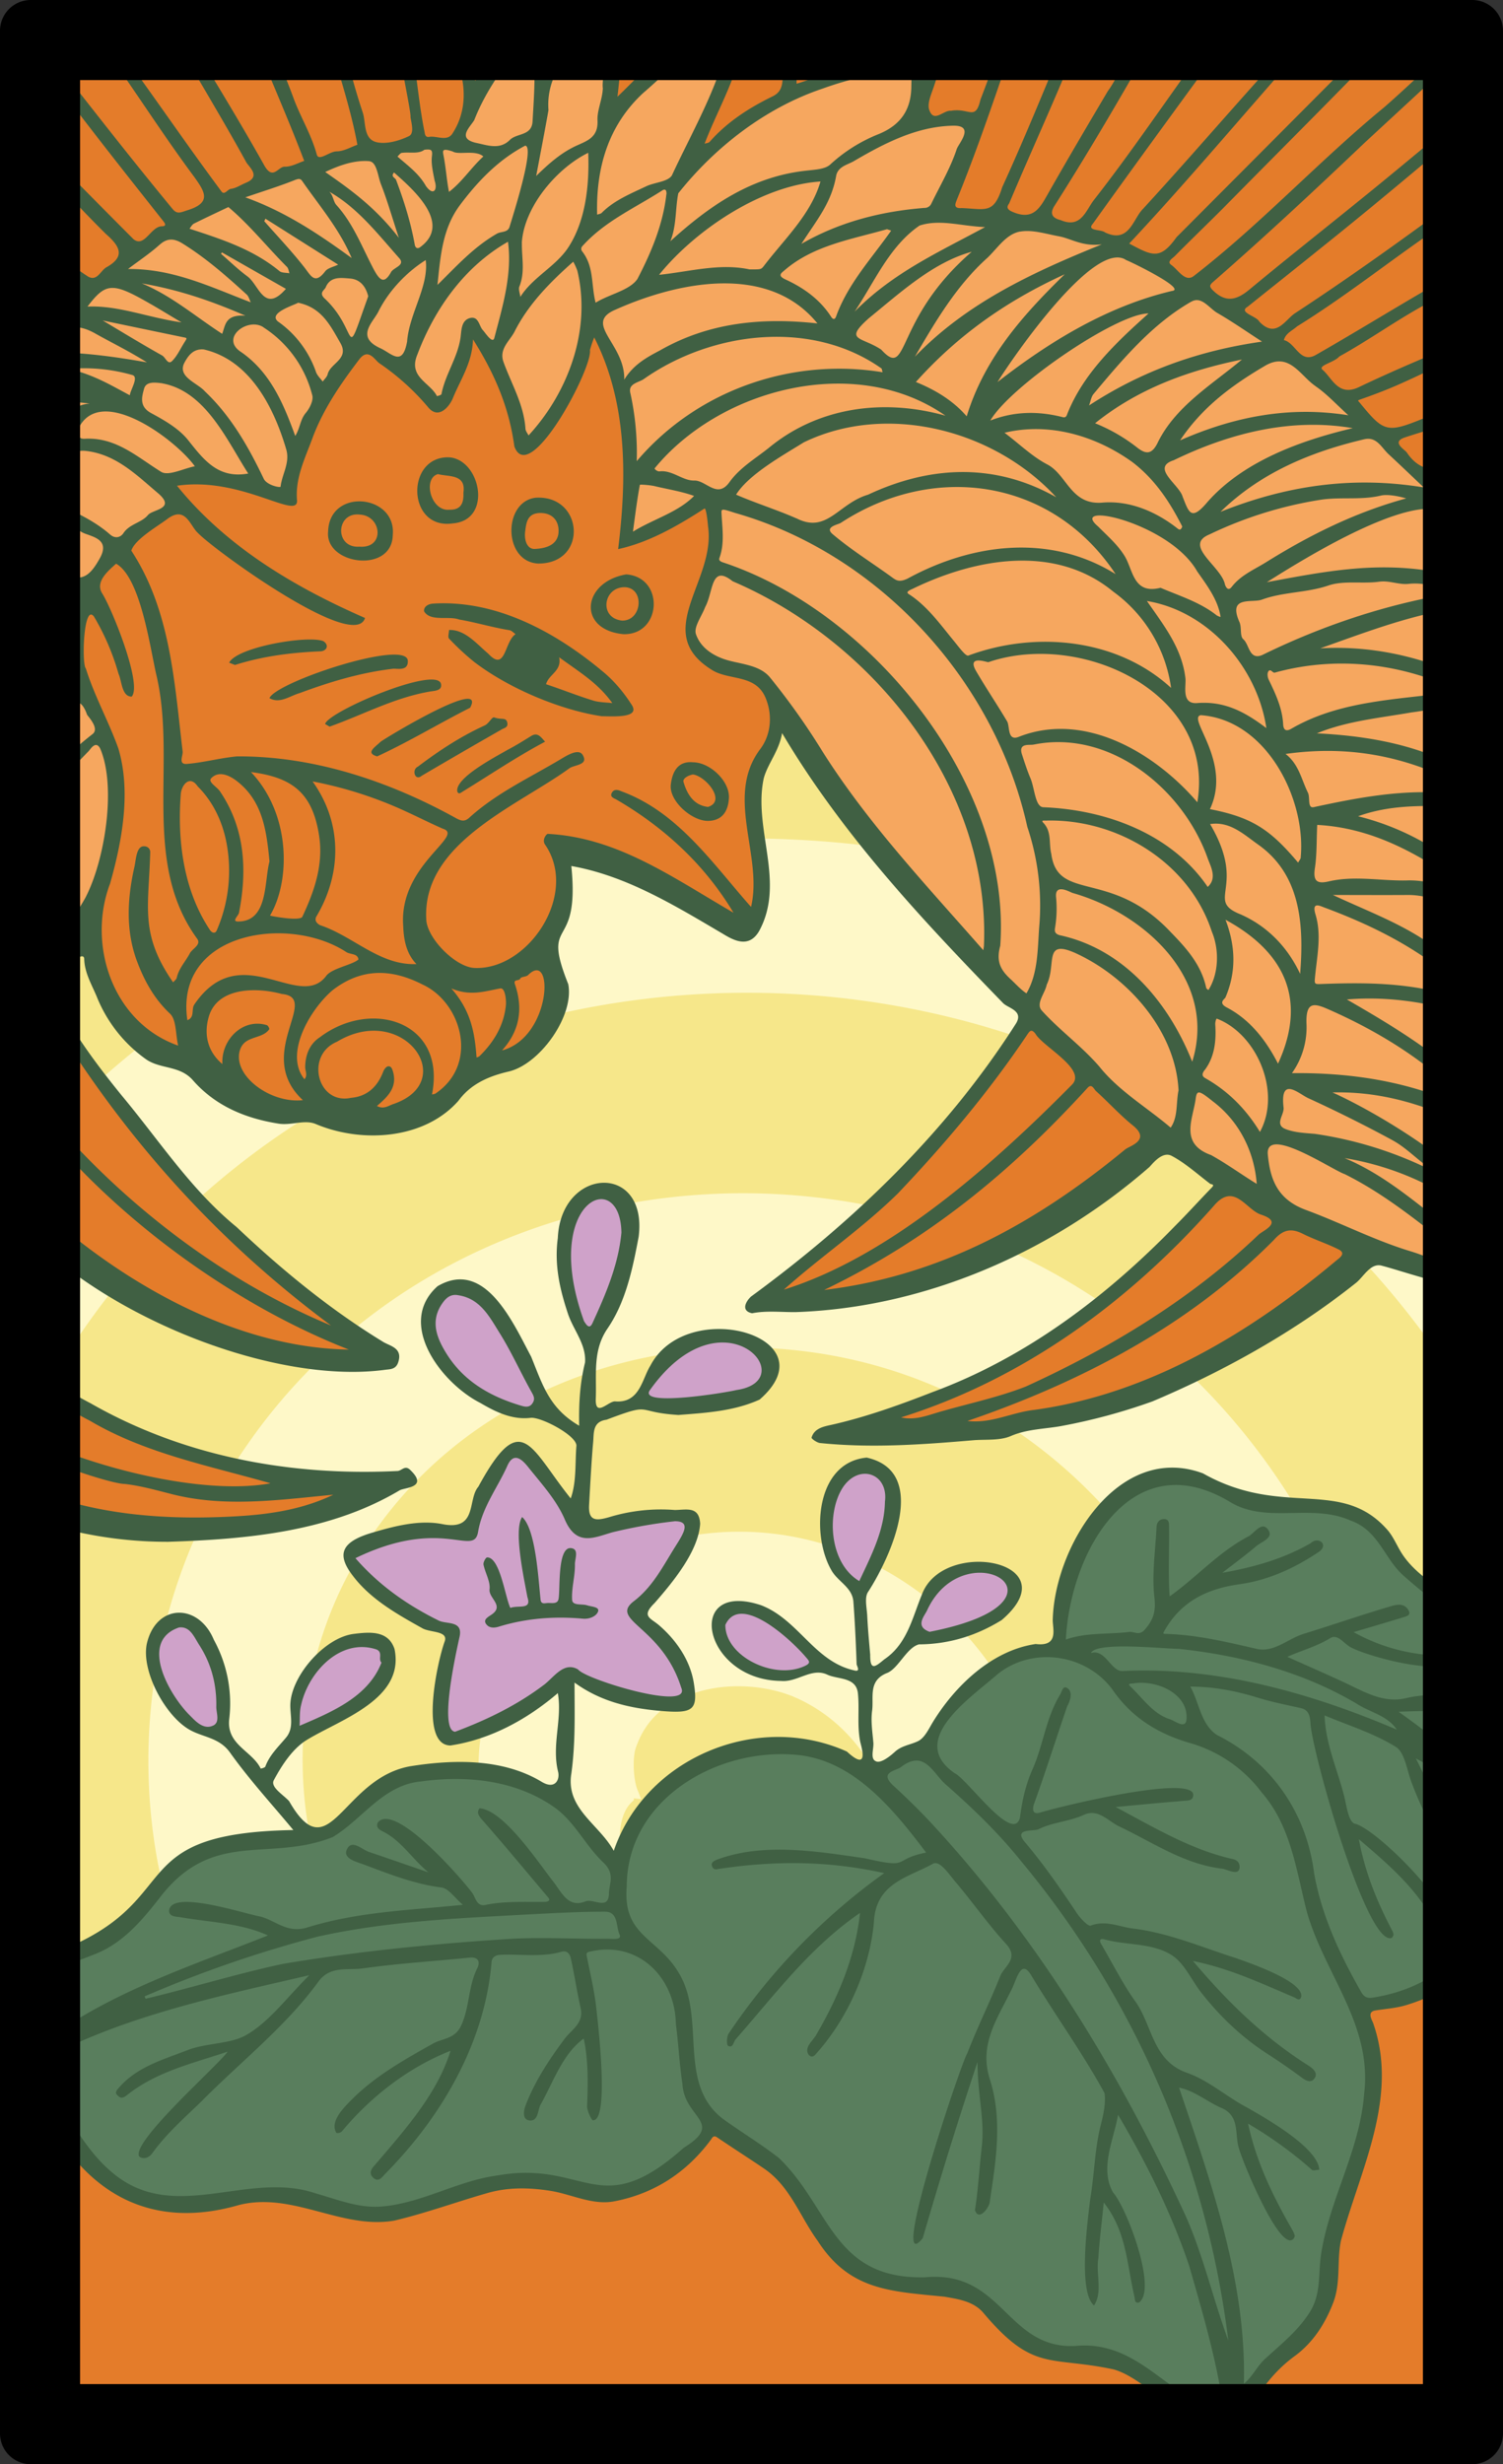 <svg xmlns="http://www.w3.org/2000/svg" viewBox="0 0 976 1600" version="1.1" id="svg3947"><rect x="0" y="0" width="976" height="1600" fill="#333333" stroke="none"/><defs id="defs3924"><clipPath id="clip-path"><path d="M960 22v1556a6 6 0 0 1-6 6H22a6 6 0 0 1-6-6V22a6 6 0 0 1 6-6h932a6 6 0 0 1 6 6z" id="path3921" style="fill:none"/></clipPath><style id="style3919">.cls-8{fill:#592116}</style></defs><g id="Paper_Backing" data-name="Paper Backing"><path d="M960 22v1556a6 6 0 0 1-6 6H22a6 6 0 0 1-6-6V22a6 6 0 0 1 6-6h932a6 6 0 0 1 6 6z" id="path3926" style="fill:#f6e78a;fill-opacity:1"/></g><path id="path6411" style="color:#000;font-style:normal;font-variant:normal;font-weight:400;font-stretch:normal;font-size:medium;line-height:normal;font-family:sans-serif;font-variant-ligatures:normal;font-variant-position:normal;font-variant-caps:normal;font-variant-numeric:normal;font-variant-alternates:normal;font-variant-east-asian:normal;font-feature-settings:normal;font-variation-settings:normal;text-indent:0;text-align:start;text-decoration:none;text-decoration-line:none;text-decoration-style:solid;text-decoration-color:#000;letter-spacing:normal;word-spacing:normal;text-transform:none;writing-mode:lr-tb;direction:ltr;text-orientation:mixed;dominant-baseline:auto;baseline-shift:baseline;text-anchor:start;white-space:normal;shape-padding:0;shape-margin:0;inline-size:0;clip-rule:nonzero;display:inline;overflow:visible;visibility:visible;isolation:auto;mix-blend-mode:normal;color-interpolation:sRGB;color-interpolation-filters:linearRGB;solid-color:#000;solid-opacity:1;vector-effect:none;fill:#fef8c8;fill-opacity:1;fill-rule:evenodd;stroke:none;stroke-linecap:butt;stroke-linejoin:miter;stroke-miterlimit:4;stroke-dasharray:none;stroke-dashoffset:0;stroke-opacity:1;color-rendering:auto;image-rendering:auto;shape-rendering:auto;text-rendering:auto;enable-background:accumulate;stop-color:#000;stop-opacity:1;opacity:1" d="M481.994 65.893c-159.46.48-317.776 34.612-462.947 101.082v111.004c285.096-147.177 634.193-151.958 930.496-1.444V165.691c-146.537-66.275-303.407-99.14-459.387-99.795-2.72-.01-5.442-.012-8.162-.003zm-.06 240.785c-162.87.444-324.138 45.623-462.887 133.406v121.67c258.51-197.714 629.699-210.37 910.318-16.94a813.904 813.904 0 0 1 20.178 14.383V438.58c-143.937-89.05-306.553-132.342-467.61-131.902zm5.513 237.726a655.88 655.88 0 0 0-5.861.002c-172.633.806-342.978 69.753-462.54 202.508V922.57a473.553 473.553 0 0 1 27.94-48.615C206.67 630.802 546.85 575.318 786.443 734.768c67.745 45.084 122.273 102.778 163.1 168.103V741.137c-31.973-33.01-67.887-63.126-107.697-89.62C734.552 580.115 610.56 544.93 487.447 544.405zm-3.576 230.364c-133.2-.433-264.466 62.507-337.666 185.607-94.52 158.956-53.734 379.125 114.498 474.182 134.434 75.96 319.738 39.773 395.455-105.194 57.578-110.237 25.651-261.817-97.138-317.717-43.283-19.704-92.104-22.368-136.946-8.126-44.841 14.24-86.956 48.639-104.158 100.021-10.82 32.32-9.454 66.164 4.236 98.26 13.69 32.096 47.558 64.014 91.301 66.416 32.946 1.808 46.93-8.113 65.871-25.82 9.471-8.854 20.849-22.086 22.93-44.479 2.08-22.393-12-46.573-26.818-57.803l-60.397 79.701c-3.537-2.68-13.607-17.684-12.355-31.15 1.251-13.466 6.959-18.02 8.35-19.32 2.403-2.247-3.207-1.905 5.394-1.205-.428-.389-.593-1.588-2.293-5.575-3.05-7.151-3.347-21.44-1.393-27.279 6.395-19.1 19.493-30.072 39.602-36.459 20.109-6.386 45.977-4.938 65.242 3.832 64.928 29.558 83.102 116.903 49.934 180.406-47.298 90.556-169.335 114.314-257.624 64.428-115.887-65.48-145.023-222.857-77.74-336.008 83.95-141.178 277.175-175.614 415.324-90.465 166.525 102.639 206.224 332.126 102.862 495.422-63.107 99.699-165.215 159.737-275.211 177.354h247.13c43.267-33.503 81.549-74.852 112.577-123.871 132.113-208.72 81.646-500.572-134.887-634.033-66.028-40.697-141.358-60.883-216.08-61.125zM19.047 1358v173.459c21.074 22.444 44.319 43.322 69.69 62.338h248.732c-57.145-9.135-112.992-29.77-163.319-62.285-68.58-44.31-120.522-104.778-155.103-173.512zm930.496 180.13a587.25 587.25 0 0 1-11.93 18.473 612.022 612.022 0 0 1-27.125 37.194h39.055v-55.666z"/><path id="path3929-7" style="fill:#f6a75f;fill-opacity:1" d="M474.508 7.732c-.934-.04-2.004.09-3.219.409C456.61 11.6 396.81 89.3 394.86 62.6 401.72-5.53 401 .63 355 40.53c-9.57-2.01-1.21-33.53-15.17-20.4-16.37 20.3-31.67 43.4-41.37 67.47-1.71 10.67-16.29 4.57-23.43 5.67-4.33 2.45-9.73 1.65-14.58 2-6.65 1.13-7.81 13.76-15.81 7.32-14.07-6.14-32.85 2.35-41.25 11.92-12.34-4.55-22.53 2.65-35.34 6.45-7.75.62-12.01 7.11-18.11 9.62-10.19 2.79-24.72 7.71-30.78 16.79-3.24 7.8-12.95 1.51-18.24 8.57-8 8.26-22.13 12.06-22.92 24.76-13 3.89-25.94 10.21-25.61 25.13-7.9 5.2-16.92 3.43-23.72 14.88-1.53 3.06-4.14 6.4-2.7 9.74 2.76 7.646-3.18 7.982-8.51 9.587V640.35c39.99-43.343 70.364-97.173 51.24-156.04-6.13-5.46-.989-12.6-5.909-18.76-3.24-6.89-10.24-11.39-11.24-17.89.22-5.69-2.1-9.96-2.22-15.11 2.48-11.16-7.78-15.77-.42-25 6.31-11.15-5.98-23.55 4.74-28.91 10.25-3.16 14.639-12.97 17.119-20.85a6 6 0 0 1 5.49-5.05c9.62-4.15 16.43-12.6 26.14-17.35 13.82-3.75 5.79-12.03 5.22-20.75 6.11-5.69 19.97-9.93 28.24-8.69 9.39 9.59 23.08 2.07 32.46 7.76 16.59 17.89 23.11-6.44 21.93-20.77 2.29-7.37 8.96-14.46 11.4-22.37 5.61-3.22 2.82-16.07 9.25-19.07 22.97-20.33 7.82-41.37 38.3-19.57 4.92 5.32 14.34.72 16.62 8.19 23.58 42.39 26.65 9.59 36.65-17.54 5.71-13.15 21.49 5.09 20.71 13.8 8.71 10.4 11.43 52.09 21.95 49.84 26.48-13.11 37.1-119.9 56.24-39.42 8.47 15.56 7.86 36.13 8.11 52.46.87 4.38 8.1 7.64 3.1 12.72-1.09 8.24-10.55 33.17-1.55 37.17 13.89-6.98 29.9-13.18 41.52-23.18 12.85-15.48 13.46 2.86 12.33 13.27 10.16 34.04-45.3 79.28 7.77 93.56 47.59 9.83 74.48 98.75 115.16 132.07 26.75 32.03 54.47 62.75 83.47 89.19 28.15 32.43 60.09 66.31 98.64 85.65 6.46 15.14 31.29 21.11 44 32.27 4.3 2.17 8.94-3.94 12.36 2.06 24.63 25.05 67.04 32.17 99.3 46 12.17 4.49 25.56 9.71 38.24 4.71 2.482-.066 4.247 1.547 5.926 3.324V360.79c-12.831-13.551-24.701-30.664-40.967-37.809.39-14.11-15.86-21-24.34-31-8.55-14.16-23.62-6.64-26.15-25.38-16.21-12-28.04-32.6-48.78-35.93-9 .66-3.529-8.9-7.779-12.27-17.73-9.03-31.85-27.37-51.93-27.82-8.03-13.04-23.56-19.17-36.92-25.45-14.07-3.11-9.07-4.33-17.33-10.52-17.12 1.2-31.57-9.01-48.57-8.65-14.22-.09-16.28 12.45-27-2.5-51.13.36-24.41-16.12-13.61-47.72 20.14-34.92-36.68-3.02-33.58-23.8 18.89-47.4-34.55-25.68-60.11-18.11-22.48-.68-86.56 64.52-81.28 37.08 5.052-10.722 42.09-82.356 23.108-83.178z"/><g id="Wikipedia_Cropped" data-name="Wikipedia Cropped"><g clip-path="url(#clip-path)" id="g3939" style="clip-path:url(#clip-path)"><path d="M294.78 1128.58c-17.63-11.87-2-46.17-1-63.82 1.66-7-6.13-7.23-10.62-8.88-18.29-11.47-57-28.87-54-47.81 65.23-33.05 67.06 15.62 89.66-44.47 4.16-6.12 8.25-21.71 16-21 26.65 5.41 28.59 62.45 57.65 49.7 81.95-24.1 56.87 8.34 20.59 54.21 9.9 15.22 35.05 31.7 32.79 55.58-26 11.22-54.21-9.42-78.16-15-20.8 17.61-42.34 31.74-72.91 41.49zM135 1125.21c-26.67-6.91-54.69-64.45-17.51-72.55 19.6 1.34 41.67 68.69 17.51 72.55zm59.58-.6c-13.63-14.48 8.45-47.95 22.49-53.72 11.68-7.66 36.89-10.1 34.47 10.08-8.9 23.3-35.06 35.47-56.99 43.64zm314.83-36.12c-22.82 4-63.5-34.65-28.66-45.06 17.63.48 77.36 43.57 28.63 45.06zm94.28-25c-24.46-9.14 8.29-42.93 23.4-45.22 12.05-4 33.36 1.09 31.27 18.67-11.12 17.79-35.2 22.21-54.7 26.59zm-45.67-33c-23.15-9.07-26.62-49.61-13.64-67.55 47.7-41.23 36.05 52.14 13.62 67.64zM341.75 917.33c-88.59-14.28-69.51-130-15.68-56.78 4.43 14.3 39.57 49.5 15.68 56.78zm94.41-5.76c-49.35 2.8 15-47.47 32.55-44.81 67.68 20.86 9.56 48.71-32.55 44.81zm-53.54-46.34C365 851.4 365.73 818 369.34 795.75c1.3-23 39-29.5 37.77-.22-1.04 23.03-7.89 53.92-24.49 69.7z" id="path3929" style="fill:#cfa2c9;fill-opacity:1"/><path d="M794.86 1570.61c-36.41-7.65-60.58-50.34-99.85-43.35-44.55-1.08-47-48.77-92.71-44.71-65.4 7.17-72.15-69-120.18-93.26-27.94-27.06-24.13 20.33-80.27 33.54-37.61-2.26-75.55-16.39-113.06 3.3-64.39 26.64-91.88-15.35-171.94 3.83-58.11 2.88-71.71-62.43-108.63-90.73-40.6-20 27.93-71.93 52-74.13 42.17-23.67 60.54-76.74 117.76-69.27 43.12 6.65 55.18-36.91 95.1-43.14s87.72 4.22 108.8 38.62c36.29 57.65 12.34-56.87 126-56.29 49.83-2.8 47.29 37.14 72.52 10.15 7.3-8.24 21.36-1.66 23.9-11.71 8.13-28.61 44.32-60.84 75.58-61.64 5.14 1.14 9.15-3 8.32-8.09 3.25-33 10.5-61.35 35.72-87.17 30.45-34.25 68.88-2.32 103.94 1.75 39.43-5.45 67.16 9.74 86.7 42.27 54.16 37.53 87.62 99.62 102.21 163.79 2.1 18.89-32 14.08-32 37.09-5.92 35.63-59.69 78.44-96.44 79.66-13.85 4.27 8.1 44 1.47 58.85-2.83 37.44-22.74 69-28.08 105-1.76 13 .14 25.6-7.63 38.12-11.24 18.25-29.37 27.44-40.78 45-3.49 5.62-8.75 1.26-13.12 4.33-5.6 4.58 3.95 16.49-5.33 18.19zM-4 1325.7z" id="path3931" style="fill:#597e5d;fill-opacity:1"/><path d="M0 1604c-11.31.78-.25-258-4-262 12.69-12.35 32.66 22.58 38.41 31.52 26.1 49.82 67.43 69.62 120 54.27 29.41-7.39 60.78 9.3 90.13 11.36 32.73-2.34 61.21-21.84 94.34-22.2 45.53 8.91 89.27 15.41 119.41-29.82 2.18-3.92 6-5.12 9.51-2.69 58.56 22.69 59.43 101.62 127.93 100.76 45.77-5.9 56.3 45.23 102.2 45.71 37.38-5.37 61.05 36 94.23 40.94 20.55-3.19 28.62-38 46.06-45.15 22.85-14.84 27.86-46.06 28.53-72.43 11.93-46.12 37.53-89.87 21.22-139.1-9.4-17.26 15.18-13.52 24.64-17.26 19.14-6.28 30.68-13.23 38.58-26.93 4.41-6.65 26-27.34 28.82-16.48V1600c.99 11.83-976.09-.12-980.01 4zM397.58 460.53c-11.32-2.29-60.92-8.08-41.78-25.28 5.63-3.08.64-15.56 9.59-11.72 8.09 7.81 45.28 26.52 32.19 37zm-74.3-28.07c-7.8-3.27-26.31-17.3-30.35-23.8-1.82-20.24 32.56-3.58 43.1-1 5.38 2.92 1.22 7.44-1.35 10.6-3.78 5.74-4.98 14.74-11.4 14.2zM976 367.06c-17.15-15.94-35.23-41-50.71-59.21-8.34-2.89-17.74-11.47-21.07-20.36-5.26-9.26-21-14.27-26.13-26.16-3.68-6.25-15.17-6.37-18.06-13.91-4.67-3.57-5.24-10.52-11.1-11.54-8.34-1.79-13.26-9.54-19.08-14-5.19-7.18-20.65-10.21-25.53-19.21-3.27-8-13.8-2.94-19.51-11.28-2.59-2.15-3.61-8.16-8.25-7.68-12.61 4.7-16.81-12.16-26.2-14.79-10.42-.08-17.58-8.3-25.83-12.05-9.64 0-17.68-7.82-25.76-8.91-8.6 2.77-15.64-4.52-22.87-7.19-9.76 5.22-18.52 1.34-27.65-3.33-27.09 6.35-39.78 2.6-24.16-25.75 1.47-10 18.08-28.65 5.45-34.8-7.7-3.18-14.75.6-22.12 2.43-18.06-2.81-.16-25-4-34.55-30.29-8.9-65 7-93.67 16.08-15.07 12.4-36.19 20.11-45.9 34-2.68 2.23-6.12 3.51-8.89 1.56-2.23-2.1-1.28-5-.36-7.77 11-22.36 23.37-48.35 24.87-70.84-1.87-42.47-88.29 80.05-81.84 39.22 7.9-69.7-3.81-51-43.05-16.57-7.59-4.37.9-21.18-10.44-22.18-14.95 10.19-26.55 31.06-39 44 .53 18.35-9.95 38.33-30.51 29.71-10.24-2.6-22.57 9.72-35.44 3.2-12 6.14-26.26 9.07-38.82 12.25-8.89 3.1-18.42 9.32-28 7.94-9.43 4-19.65 15.67-31.36 13.11-7 1.74-9.84 11.67-18.12 12-4.33 2-10.49.77-11.69 6.43-1 5.28-7.25 3-9.67 6.66-4.19 6-11.17 7.11-17.93 8.12-4.52 8.25-12.16 19.37-23 22.83a6 6 0 0 0-5.6 5.11c-.9 6.82-7.57 9.38-10.14 12-1.29 3.75-7.8 10.77-10 9.6C23.28 224 7.54 242.55 5.1 260.9c1.61 5.94-7 14.81-9.1 5.48V0c130.28-11.75 432.11.08 569.15-4C693.85 0 855.93-11.59 980 0c-.12 83.73 0 175.37 0 259.08.46 26.72-.34 76.83 0 104a4 4 0 0 1-4 3.98z" id="path3933" style="fill:#e47c2a;fill-opacity:1"/><path d="M126.65 989.3c-50.59 2.15-95.32-15.55-130.65-24 0-22.83.06-63.83 0-86.9 1.35-7.23 9-3.46 11.29 1.18C19.6 894.37 36 906.51 60.31 919c33.18 17.86 63.82 28 104.65 36.24 8.42 1.75 14.54 4.16 16.61 12.57 11.11 6.31 29.37-7 38.76 1.63-24.51 23.33-64.82 17.15-93.68 19.88zM634 926.93c-11.78 1.82-10.08-13.49-23.49-6.1-78.71 13.53 25.79-23.31 43.08-33.93 44.51-22.32 88.93-61.57 126.88-100.29 13.59-25.74 33.91-7.46 48.94 4.73 11.36 8.33 38.08 7.2 46.22 22-14.76 22.37-44.06 36.73-66.8 53.74C754.1 902.23 697 917.59 634 926.93zm-416.65-46C132 876.63 53.6 812-4 767.94V667.37c6.36-8.3 19.3-14.2 27.38-22C80.8 719 137.24 804.22 217.42 857.44c4 3.5-2.34 10.58 4.56 12.78 14.45 3.18 6.91 13-4.68 10.68zm317.89-39.32c-7.78-7.73-16.65-.9-25.77-.24-16.56-4.07 25.31-27.71 29-33.78 44.46-32.29 78.89-75.32 112.14-118.57 6.7-7.28 9.79-20.15 19.27-23.72 14.41 6.7 26 27 38.05 35.93 11.83 5.13 19.37 19.08 30.35 26.44 11.73 10.24 5.43 16.11-3.34 20.85C676.55 796 611 833.29 535.19 841.58zM248.42 723.08c-20.9-14.23-20.76.39-38.2-10.42-8-6.36-9.24 8.29-17.21 5.87-19.4 1.63-31.79-14.66-44.22-24.63-9.25 3.8-15-8.89-17.4-15.66-1.54-6.32-11.32-5.3-11.73 1-42.66 7.25-70.16-69-51.91-107 35.4-87.58-41.21-132.34-9.81-177.38 11.43-5.88-5.18-19.74 14.44-31.52C83.92 360.52 79.3 353 90.55 345c7.51-7.34 19.39-10.85 25.4-18.55-5.3-14.61-8.64-15.73 11-15.48 107.16 17.42 27.92 16.16 103.24-80.08 5.69-8.39 14.18-3.93 18.68 1.85 53.8 45.2 32.11 35.52 58.36-16.32 19.33 6.75 25.85 82.48 39.89 69.64 23.09-18.52 25.26-49.31 38.53-70.92 25 27.85 24.6 89.41 21.58 126.83 14.57 30.9 90.24-85.65 41.61 62.75-3.95 39.39 69 23.39 54.09 71.2-4.59 15.08-16.93 23.56-15.23 41.4 9.48 86.27 14.32 97.62-66.87 47.74-74.89-30-52.47-27.51-57.91 22.21-1.35 12.25-17.1 22.19-18.79 34.49 15.59 8.59 17.94 24 7.65 42.3-7.89 13-18.45 25-31 20.36-5.3.31-7.77 8.13-13.73 5.83-10.61 3.5-15 27.62-29 23.48-10.15-4.25-19.05 10.27-29.63 9.35zM300.82 410c-3.74 23.2 86 60.09 100.64 47.86-2.61-22.51-83-71.87-99.44-55z" id="path3935" style="fill:#e47c2a;fill-opacity:1"/><path class="cls-8" d="M1019.31 1178.32c-9-33.69-20.06-66.84-40.26-95.85-12.26-18.68-24.22-37.27-43.26-50.41-9.25-6.38-18.8-13.24-25.22-23-3.41-5.22-5.72-11.33-9.79-15.91-30.31-34.15-67.78-7.25-119.61-36.5-54.67-20.29-96 46.65-97.54 94.54-.38 5.76 4.55 18.16-11.1 16.26-28.24 4.11-52.14 26.86-66.76 50.69-2.71 4.51-5.34 10.25-9.55 12.34-4.89 2.43-10.62 2.84-15.15 7-3.32 3.06-8.83 7.25-11.87 6.27-4.52-1.45-1.69-7.94-2.06-12.24-.6-6.92-1.72-14-.81-20.79 1.16-8.74-2.8-19.65 9.95-24.55 7.26-3.16 12.64-16.54 20.5-18.49 19.55-.11 37.27-5.63 53.72-15.8 44.62-38.26-38-53.65-51.78-16.69-6.27 15-9.47 32.12-24.52 42.25-5.74 4.76-9.23 7.74-9.11-3-.73-8.39-1.53-16.79-1.93-25.21-.26-5.29-1.94-12.08.59-15.68 14.88-23 39.82-78.06-.94-87.14-33.35 3.12-35.92 50.23-23.19 72.66 4.06 7.79 13.85 11.34 14.55 20.94 1 13.46 1.61 26.94 2.09 40.43 0 1.14 3 5.45-1.7 4.1-25.74-5.77-36-32.81-60.27-42.25-50.4-16.81-38 48.56 12.91 49.13 10.7 1 19.79-8.85 30-4.09 7 3.29 18.89 1.33 19.93 12.34 1 10.2-.6 20.57 1.41 30.94.55 2.82 6.53 20.61-8.6 6.67-58.09-26.19-130.72 3.93-151.39 64.43-9.68-17.42-31.27-27.38-27.54-50.15 2.74-19.92 2.09-38.51 2.07-59.07 17 12.38 35.94 16.64 55.28 18.34 21.76 1.92 25-.2 22.19-18-2.32-14.6-11.11-27.64-22.54-37.52-5.59-4.83-11.88-5.74-2.91-14.49 11.54-13.25 28.41-33.39 29.55-51.48-.61-11.58-8.8-9-16.42-8.91a115.17 115.17 0 0 0-42.64 4.65c-8.54 2.46-13.66 2.66-13.05-8 .78-13.62 1.46-27.26 2.65-40.85.52-5.9-.46-13.17 8.64-14.4 30.79-11.65 17.78-4.86 46.75-3.09 17.84-1.41 35.92-2.4 52.68-10 46.76-40.68-47.17-67.69-71-21.89-5.39 8.58-6.78 24.29-22.77 23.07-4.37-.33-13.2 10.94-12.6-2 .58-15.76-2.15-31.14 7.69-45.43 11.84-17.42 16.24-38.74 20.15-59.56 6-48-50.39-45.54-52.52.94-2.33 17.59 1.32 33.29 6.61 49.17 3.54 10.61 11.92 19.75 11.09 31.61-3.3 13.43-4.12 26.24-3.8 41.09-19.16-11.23-23.4-25.56-31.17-44.79C333.21 859 315 817 284.13 835.13c-27.17 24.28 2.65 63.06 27.79 75.8 10.08 5.94 20.68 11.07 32.64 9.67 6.58-.79 29.79 11.4 29.75 18.06-.93 11.18.11 23.88-3.72 34.26-26.45-32.88-31.86-59.36-60-7.56-7.13 8.26-.34 28.77-23.31 24.24-14.38-2.84-29.93.94-44.61 5.28-21.56 6.08-24.29 14.52-13.33 28.55 11.5 15.05 28.38 24.55 45 33.84 5 2.82 16.92 1.55 14.43 8.5-4.66 12.63-16.73 67.24 3.69 67.57 26.07-3.94 49.84-16.94 69.77-34 3 17-4.12 33.68.16 51 1.31 5.17-1.95 11.91-10.74 6.52-25.14-15.11-56.85-14.54-85.06-10.07-44.53 7.73-52.52 68.63-78.86 22.67-3.92-4.28-12.34-9.11-9.92-13.62 5.29-9.87 12.3-20.59 21.51-26.17 21.93-13.38 63.7-26.39 56.86-59-4.05-12-15.66-11.12-26.44-9.79-18.52 2.29-39.77 26.19-41.16 44.75-.56 7.45 2.79 15.81-2.82 22.56-5 6-10.71 11.3-13.48 18.87-.27.72-2.92 1.33-3 1.27-5.5-11.48-22.29-15.38-20.44-32.07a85.88 85.88 0 0 0-10-51.57c-10-24.11-37.65-23.62-43.56 2.82-3.52 17.8 12 46.54 27.76 55.57 8.69 5 19.32 5 26.33 14.86 12.55 17.61 27.3 33.65 41.1 50.3-109.06 1.92-71 42.87-144.49 75.41-18.88 5.9-36.54 18.14-46 36.57-6.62 12.91-16.13 31.58 0 41.77 14.35 7.22 23.27 20 30.93 33.51 26.72 50.38 68.93 72.25 124.24 56.2 35-8.82 66.59 16.1 101 10.11 20.39-4.84 40.19-12.11 60.37-17.88 13.42-3.84 27-3.62 40.89-1.43s27.34 9.58 41.72 6.76c25.9-5.06 46.75-18.68 62.53-40 .59-.78 1.48-3.2 3.89-1.56 10.15 6.88 20.49 13.48 30.63 20.37 17 11.57 23.3 31.16 34.77 46.87 20.88 32.54 47.81 32.77 82.4 36.31 9 1.57 18.93 3 25.28 10.56 32.55 38.54 42.78 27.75 84.51 36.63 28.58 8 62.52 61.47 89 24.33 7.54-12.59 16.24-23.94 28.49-32.9 11.78-8.62 19.74-20.72 25.16-34.83 5-13.16 2.25-26.73 4.94-40 12.3-45.89 37.86-93 21-141.3-.72-2.1-4.36-7.43 1.4-8.36 6.92-1.11 13.63-1.46 20.69-3.67 15.48-4.85 28.82-11.62 38.52-24.79 2.92-4 3.84-9.23 8.94-11.79 15.63-7.77 25.31-20.9 28.33-38.49 1.86-30.19 40.46-19.18 29.7-48.32zm-417.2-132.91c24.58-52.87 103.14-5.66 1.55 14.12-9.94-3.53-3.11-10.48-1.55-14.12zm-80 36.52c-19.65 8.84-51.18-6.46-51.09-26.87 9.73-21.27 43.09 10.08 52.06 20.65 2.47 2.86 3.92 4.06-.92 6.22zM422.05 902.57c47.05-66.24 100.1-6.26 56 0-5.26 1.43-64.05 11.2-56 0zm-42.8-44.74c-28.31-78 23.64-100.92 24.27-57.5-1.92 20.77-10.11 39.9-18.81 58.82-2.12 4.62-4.33.34-5.46-1.32zm-33.47 53.31c-1.93 3-5 2.26-7.17 1.63-19.93-5.87-37.35-15.69-48.66-33.84-6.58-10.56-10.9-21.71-2.19-33.43 2.37-3.18 5.33-5.41 9.85-4.5 14.36 2.16 20.35 14.18 26.91 24.66 7.72 12.36 13.68 25.81 20.85 38.54 1.51 2.68 2.07 4.39.41 6.94zM195.55 1107c4.7-21.23 25.48-43.8 49-36 4.34 2 .79 6.3 3.19 8.49-8.71 22.48-32.67 32.22-53.22 41.06.32-4.48-.13-9.23 1.03-13.55zm-57.12 13.38c-6.25 3-11.61-3-14.83-6.27-12.77-12.28-34.14-48.22-7.41-57.39 7.24-.91 9.7 5.93 13.2 11.36 8 12.39 11.34 26 11.06 40.21-.08 3.71 2.6 9.9-2.02 12.11zm419.57-93.8c-19.74-11.64-21.52-44.92-10.34-61.3 10.45-15 29.33-8.6 27 9.73-.33 18.66-8.91 34.99-16.66 51.57zM402.29 1256c1.9 3.93-5 2.77-8 2.8-23 .22-46.1-1.32-68.95.48-47.38 3.16-94.87 8-141.79 15.88-29.88 6.42-59.26 15.53-89 22.61-.2-.52-.41-1-.62-1.55a793.07 793.07 0 0 1 112-38.69c44.53-10 90.73-12 136.23-14.45 16.91-.88 33.85-1.86 50.77-1.83 8.77.03 6.96 9.75 9.36 14.75zm-49.22-161.93c-17.56 13.27-37.16 22.71-57.55 30.35-10.71-1.11.83-52.19 2.77-61.06 2.88-11.41-8.2-8.57-13.33-11.09-20.48-10.1-38.77-22.91-54.16-40.56 56.64-27.44 77-.17 79.68-17.25 2.73-16 12.67-28.57 19-42.8 4.44-10 10.52-2.83 13.73 1.18 8.56 10.7 18.24 21.31 23.51 33.65 7.61 17.8 18.87 11.89 30.83 8.45a321.48 321.48 0 0 1 40.75-7.22c10.59 0 5.63 7.89.51 16-8 12.68-14.67 26.33-27.16 35.89-16.47 12.58 18.23 16.25 30.73 56.21 6.9 15.67-61.94-5.26-67-11.84-9.25-5.43-15.67 5.1-22.31 10.11zM2 1331.68c-4.46-5.83-.28-12.43 1.75-18.49 9.45-27.76 34.28-35 57.94-44.38 18-7.09 30.29-21.63 41.72-36.23 34.55-45.5 70.93-23.12 112.71-39.8 19.48-11.75 32.6-33.89 57.44-36.12 30.06-4.12 62.22-.71 87.28 17.42 12.64 9.41 19.71 24.63 30.86 35.12 8 7.5 3.84 13.78 3.76 20-.13 11.58-10.08 3.3-15.26 5.36-10.45 4.16-14.67-4.18-20-11.64-10-12.62-32.88-47.71-48.82-48.82-2.33 3.17.05 5.62 2.57 8.48 14.33 16.33 28.2 33.05 42.2 49.66 1.43 1.87-.38 2.42-1.89 2.64-13 .23-26.13-.7-39.09 2-5.7 1.17-6.34-4.89-8.48-7.78-7.19-9.78-50.56-59.35-61.37-45.71-1.54 3.48 1.5 4.86 3.59 5.92 11.84 6 18.83 17.78 29.32 26.41-12.84-4.42-25.67-8.89-38.54-13.25-4.9-1.66-11.37-8.6-14.52-1.47-2.6 5.9 6.78 8 11.08 9.62 16.41 6.14 32.72 12.68 50.46 14.94 4.67.6 8.62 6.79 13.86 11.22-34.53 3.56-68.36 4.46-101.46 14.85-12.71 3.67-20.08-4.53-29.79-7.18-10-1.61-57.69-17.73-59.49-4.11-.4 4.28 4.88 4.13 7.16 4.46 18.93 3.33 39.39 3.79 57 11.86-46.28 18.42-95.42 34.41-137.46 63.23-6.61 4.65-14.61 8-21.18 13.22A9.34 9.34 0 0 1 2 1331.68zm441.83 63c-54.62 48.62-63.46 7.74-120.57 17.8-26.28 3.45-49.46 18.2-75.86 20.22-14.57 1.11-28.39-4.6-42.25-8.5-45.13-15.45-93.41 21.44-134-15.08-22.06-19.32-30.89-48.52-53.69-66.08 56.44-32.72 118.78-45.58 183.41-60.55-14.65 14.46-25.84 30.15-41 38.87-10.29 5.91-25.66 5-38 9.75-16.21 6.32-33.48 10.93-45.41 25.31-2.17 2.62-.75 3.48.46 4.64 2.18 2.09 4.37.21 5.92-1 19.12-15.14 42.57-20.4 65-27.94-7 9.72-63.89 59.64-57.27 68.3 3.34 1.93 6.44.25 8.29-2.33 9.16-12.77 21-23 32.12-33.84 25.44-25.74 54.47-48.29 75.89-77.71 7.61-10.36 19-7.1 28.72-8.46 23-3.25 46.32-4.67 69.48-7 6.32-.64 6.49 3.63 4.85 6.89-5.94 11.83-4.9 25.42-10.57 37.46-4 8.52-12 8-18.16 11.45-18.15 10.17-36.37 20.41-51.31 34.91-4.71 4.78-16.45 15.23-11.39 23.1a4 4 0 0 0 3.51-1c18.85-22.65 43.5-41.71 70.56-52.31-8.7 28.23-30.2 51.93-49.25 74.31-2 2.1-4.23 5.31-.78 8.26s5.63-.65 7.34-2.4c36.5-36.93 64.7-84.63 69.28-137.15.08-3.9 2.73-5.2 5.91-5.35 13.2-.58 26.54 1.75 39.59-2 3.72-1.08 5.47 1.75 6 4.25 2.38 10.76 4 21.69 6.43 32.45 2.15 9.72-6 13.9-10.4 19.81-10.12 13.53-19.36 27.53-25.39 43.33-1.06 2.78-2.5 9.19 2.57 9.71 5.72.59 5.23-6.44 7.09-10.1 8.28-14.62 14.22-33 28.1-43.09 3.06 14 2.79 29.11 2.21 43.57-.3 3.17 3.11 9.63 3.68 9.51 11.21.94 3.09-65.39 2.07-74.63-1.3-10.69-3.85-21.23-5.95-31.82-.4-2-.14-2.66 2.2-3.09 31.11-7.29 55.13 16.68 55.63 47 1.72 13 2.3 26.08 4.28 39 1.08 22.24 27.73 24.85.63 41.5zm351.06 172c-35.88-8.39-54.78-47.42-96.42-43.47-45 2.22-47.18-49.35-97.64-44.58-60 1.46-61.38-45-94.91-77.35-11.72-9.2-24.59-16.9-36.67-25.65-29.63-23-10.7-65-28.28-94.3-13.4-23.19-36.67-24-34-56.2 0-56.88 58.83-90.64 110.59-85.69 37.06 3.6 62.45 35.26 83.85 63.42-22.83 4.49-9 10.84-39.92 3.68-31.38-4.46-65.78-10.41-96.36 1.07-1.29.64-4 1.74-2.58 4.54 1.25 2.37 3 1.41 5 1.2 36.16-5.31 70.11-5.2 106.64 2.85a406.07 406.07 0 0 0-101 104.16c-1.38 2-1.41 7.5-.39 8 3.33 1.66 3.4-2.55 5-4.32 25.32-28.89 48.45-60 80.69-82-3.06 28.32-14.13 54.51-28.3 78.89-2.06 4.05-8.27 8.22-5.11 13.15 2.67 3 4.51-.37 5.64-1.44 20.1-22.85 34-54.36 36.76-84.38 1.09-25.76 22.45-29.26 38.32-38.14 4.45-2.49 10.49 6.87 14.65 11.79 11.19 13.21 21.16 27.51 32.83 40.25 8.75 9.55-1.2 14.54-3.69 20.78-6.74 16.91-14.89 33.19-21.46 50.28-3.32 4.1-51.77 148.38-28.93 120 11.77-40.28 21.7-72.58 35.55-114.41 0 21.33 4.79 37.61 2.79 54.87-1.58 13.74-2.3 27.62-4.44 41.35 2.55 7.81 10-2.42 9.72-6.24 4-26.16 8.24-52.8 0-78.52-7.31-22.68 4.67-39.2 13.43-57.24 3.74-6.23 6.45-22.69 13.65-10 15.25 25.27 33.37 50.37 47.33 76 .89 6.62-.68 13.83-2.38 20.49-4.09 16-4.16 32.42-6.92 48.49-1.68 14.45-8 60 2.48 68.94 5.81-8.67 1.07-20.78 2.83-30.76.73-11.63 2.21-23.22 3.5-36.11 14.75 18.64 15 39.94 20 61.45.34 1.64 0 4.17 2.92 3.45 11.94-8.57-7.83-61.16-16.92-71.49-8.84-15.57.52-34.24 3.29-50.35 18.25 30.93 34.77 64 46.18 98.1 8.97 31.07 18.47 63.38 22.65 95.37zM769.57 1438c-42-90.91-94.58-177.82-162.51-251.75-8.5-9.36-17.59-18.23-26.9-26.8-9.64-8.87 1.72-9.63 4.93-12.11 15.15-11.69 20.76 4 28.87 11.14 17.58 15.47 34.5 31.71 49.13 50a601.9 601.9 0 0 1 134.53 311.18c-10.04-27.29-16.19-55.24-28.05-81.66zm116.24-78.3c-2.91 37.15-22.74 68.58-28.06 104.74-1.76 12.33.16 24.94-7.07 36.57-7.59 12.19-18.44 20.73-28.69 30.15-5.51 4.71-8.55 12-14.25 16.57 1.65-66.48-21.32-130.65-42.1-192.24 10.09 1.93 19 9.75 28.61 13.67 10.87 5.47 7.51 17 10.2 25.54 2.17 8.46 26.06 66.31 35 59.4 2-1.76 1.3-3.06.2-5.42-12.81-22.41-23.62-44.1-29.21-69.82a260.8 260.8 0 0 1 41.47 30c.89.78 3.15 0 4.77-.06-.83-14.39-34.53-33.31-47.17-40.57-13.1-6.85-24.65-17.45-38.71-22.37-22.47-7.88-22.45-30.9-33.52-46.32-8.39-11.7-14.84-24.77-22.18-37.22-1.47-2.51-.78-3.91 2-3.13 14.66 4.09 31.33 2.08 44.13 10.52 8 5.3 12.47 15.93 18.77 24 12.28 15.67 26.51 29.27 43.36 40.06 7.56 4.85 14.94 10 22.16 15.34 3.22 2.38 6.42 3.48 8.46-.28 1.73-3.18-1.8-6-3.88-7.39-29.36-18.51-52.9-41.53-75.42-68.19 24.31 5 44.21 14.5 66 23.72.84.3 3.36 2.91 4.3-.54 1.53-10-33.94-22-42.25-25-22.12-7-43.69-16.43-67-19.25-9-1.09-17.69-5.62-27.42-1.9-1.79.68-6.86-4.82-9.18-8.29-10.54-15.81-21.27-31.31-33.61-45.93-7.8-9.23 5.87-6.8 8.94-8.37 9.06-4.6 19.79-4.87 29.32-9.3 9.31-4.32 15.64 4 23.08 7.55 21.66 10.24 41.75 24.33 66.41 27.33 3.34.19 11.41 5.38 11.7-.94 0-3.15-1.7-4.63-4.67-5.3-26.73-6.05-49.95-19.91-75.82-33.76 16.26-1.51 30.21-2.87 44.18-4 3-.25 6.1 0 6.2-3.93-.54-13.49-89 8.14-99.86 11.68-4.46 1.1-4.5-2-3.81-5 7.66-21.19 14.47-42.75 21.79-64.08 2-3.54 4.12-9.86-.38-12.14-2.5-1.14-3 2.54-4.17 4.45-9.23 15-10.95 32.75-17.91 48.45-4.54 10.23-6.78 20.37-8.16 31.32-4.24 17.73-34-24.62-42.43-28.7-31.19-21.48 10.54-49 28-64.4 23-18.39 58.24-12.89 75.07 11 12.15 17.28 28.91 27.83 50 33.9a89 89 0 0 1 46.38 32.1c19.06 21.83 22.36 50.7 29.32 77.69 11.56 40.39 42.66 73.07 37.11 118.05zM728.74 1085c-7.44 0-11-14.5-20.27-11.71 3.09-7.57 47.54-2.72 57-2.69 40.38 4.26 80.57 14.92 115.64 35.68 8.6 5.63 19.73 7.42 25.9 16.76-56.23-23.99-116.81-41.04-178.27-38.04zm41.63 32.11c-1 5.51-7.59.14-10.51-.77-11.22-3.5-17.71-13.69-25.92-21.4-2-1.89.53-1.79 1.57-1.81 15.33-2.86 37.02 6.75 34.86 23.95zm228.77 79.58c-27.81 13.66-11.78 47.69-43.1 60.95-5.11 2.34-7.27 10.41-11.9 14.64-15 13.71-32.85 21.74-53 24.8-4.61.7-6.31-1.82-7.92-4.92-13.47-23.74-25.1-48.77-29.86-75.77-5-39.35-27.49-72-63.06-89.86-10.52-6.93-11.42-20.75-17.35-31.42 15.4 0 29.82 2.87 44.12 7.27 9 2.77 18.36 4.6 27.59 6.68 5.23 1.18 5.94 5.11 6.3 9.41.41 16.74 36.37 145.48 52.69 139.83 2.16-1.86 1-3.58-.25-6-9.36-18-17-36.6-21-58.1 17.25 14.64 33.15 28.38 44.64 46.45 2.11 2.06 8 12.95 10.84 9.48 7-11.74-44.88-63.49-58.32-66.05-3.87-1.72-5-10.7-6.41-16.63-4.25-17.79-12.41-34.56-13-53.64 15.23 6.43 31.92 11.52 46.23 20.43 6.08 3.78 7.2 15.57 10.52 23.73 10.12 27.41 26.11 51.53 42.49 75.53 3.82 7.72 12.24 2 6.71-4.26-19.89-26.93-31.77-58.36-46.69-87.48 15.68 8.53 31.68 16.3 45.39 27.83 3.43 2.87 8.38 5.72 11.23 2.76a3.05 3.05 0 0 0 0-4.61 581.17 581.17 0 0 0-67.83-56.31c23.6-.88 45.8-1.33 67.83 3.83 1 .13 2-.11 2.21-1.81.34-2.55 0-5.72-2.82-6.11-20.59-3.24-40.87-9.9-62.19-4.77-14.68 3.53-27-3.91-39.52-9.8s-25.49-11.48-37.75-17c8.74-4 18.82-6.59 27.9-12.17 5-3.09 9.11 4.15 13.8 6.24 11 5.78 61 19.68 67.15 7 .24-3.2-2.91-2-4.57-1.93a119.5 119.5 0 0 1-61.24-15.18c11.55-3.43 22-6.49 32.5-9.7 1.91-.59 4.85-1.3 3.27-4.26-3-5.55-8.49-3.77-12.48-2.59-18.67 5.54-37.1 11.92-55.71 17.66-10.25 3.16-19.32 12.32-30.45 9.78-19.63-4.5-39.11-9.23-59.36-9.74-1.66 0-1.56-.4-.64-2 10.8-19.09 27.57-27.29 48.89-30.27 18.63-2.61 35.92-10.5 51.67-21.18 6.18-4.6-.65-10.08-5.52-5.47-17.34 10-36.16 15.48-57.43 19.26 8.19-6.38 15.25-11.52 21.87-17.18 3.46-2.95 11.4-5.42 8.15-10.38-4-6.54-8.93 1.39-12.67 3.7-19.38 10-34 26.71-51.57 39.16-1-14.87-.16-29.92-.37-44.84 0-2.66.07-5.36-3.32-5.36-3 0-4.68 2.24-4.81 5.22-.72 15.24-3.12 30.69-1.38 45.65 1.06 9.18-.7 14.63-6.31 21-3.62 4.14-6.94 1-10.11 1.43-13.8 1.65-27.95.25-41.07 4.94 2.84-56.68 42.5-128.74 107.46-88.83 23.64 13.65 52.28.27 77.55 11.6 18.37 6.48 22 25.54 34.89 36.28 16 14.32 34.93 26.84 48.25 43.73 22.93 36.52 43.93 74.88 52.55 117.53 1.36 10.33-8.59 9-13.71 11.79zM450 494.94c-11-1.05-13.6 8.09-14.38 14.35C434.24 520 449.34 533.3 460 533c9.37-.25 12.89-6.71 13.35-14.85.56-11.04-12.35-23.15-23.35-23.21zm9.84 29c-9.34-1-13.67-8.25-16-16.23-.67-2.29 3.21-4.37 6.15-4.84 8.19 1.02 21.89 17.22 9.8 21.05zm-53.18-151c-28.75 4.95-31.88 36-1.77 38.83 24.93.55 26.76-37.07 1.72-38.83zm-2.75 30c-15.15-1.65-12.22-21.83 1.84-21.68 13.09.57 11.25 22.03-1.89 21.68zm-13.78 32c-30.34-25.05-68.46-45.64-109.18-43-3.34.32-5.94 2.26-5.56 5 4.08 6.88 16 2.76 22.73 5.3 11 1.88 21.69 5.17 32.67 6.93 1.44.23 2.68 1.69 4 2.58-7.39 4.88-6.32 25-17.76 12.66-7.33-6.18-15.1-15.8-25.45-15.36 0 1.9-.91 4.61 0 5.56A163.54 163.54 0 0 0 308 429.85c22.89 17.51 56.78 31.38 82.73 35.18 7.66.08 25 1.32 19.58-7.22S398 441.1 390.08 434.94zm-4.95 19.92c-10.21-3.12-20.5-7.28-30.59-10.59 1.64-6.39 10.42-8.61 8.5-17.5 13.48 9.86 25.2 16.68 34.54 29.76-4.21-.53-8.56-.44-12.5-1.67zm-6.7 596.14c-18.56-1.69-36.91-.26-54.72 5.22-3.82 1.17-6.73.45-8.26-2-1.72-2.68 1.38-4.3 3.6-5.79 8.7-5.84-1.9-10.66-1.21-16.53.61-5.09-2.84-10.58-3.93-16-.29-1.43 1.41-4.62 2.36-4.69 8.42-.15 11.78 26.31 15.09 32.79 5.33-2 14 1.52 11.07-7-2-11.12-9.21-43.54-3.42-52 8.88 7.86 10.53 40.53 11.93 53.18.15 3.27 2.1 2.93 4 2.69 2.93-.36 7.47 1.3 7.8-3.4 1-6.18-.85-33.87 8.32-32.23 5 .75 2.15 7 2.22 10.41.16 7.7-2.29 15.49-1.82 23.12.25 4 6.34 2.44 9.72 3.55 2.84.93 8 1 7.2 3.83-.95 3.14-5.49 5.28-9.95 4.85zm-28.57-685.1c32.13-.25 28.94-44.75-2.14-42.73-21.38 2.63-21.07 42.08 2.14 42.75zM341 345.34c.71-5.91 1.39-12 9.5-12.24 7.64-.2 12.13 4.44 12.22 11.32.14 9.62-8.53 11.69-15.39 12-5.02.26-6.98-5.61-6.33-11.08zm13 136.22c-18.69 9.94-35.54 21.35-53.45 32.36-1.26.78-2.76 2.17-3.59 0-1.64-8.88 25.24-22.73 32.56-27 5.25-2.72 10.28-5.87 15.33-9 4.15-2.56 6.09.25 9.08 3.64zm-28.5-7.78q-25.9 14.78-51.62 29.9c-4.51 3.77-6.67-4-2.57-5.87 13.59-10.29 27.8-19.64 43.34-26.73 3.05-1.39 4.81-5.93 6.4-5.22 4.69 1.64 7.34-.23 8.28 3 .94 3.54-1.8 3.71-3.9 4.92zm-31.41-133.94c26-2.16 18-41.54-2.49-42.9-28.39-.83-27.42 47.32 2.49 42.9zm-9.68-32c6.89 1.88 18.35-.22 16.52 12.11.34 7.45-2.16 11.19-9.17 11-12.08 1.22-17.41-20.42-7.35-23.11zm20.88 151.68c-20.23 10.25-39.89 22.16-60.37 31.6-7.82-2.25-1.5-5.85 2.3-9.56 4.31-3.08 69.04-42.3 58.07-22.04zm-25.44-10.62c-23.42 3.87-43.65 15-65.82 22.91l-2.93-1.74c2.41-8.4 75-39.1 75.35-25.33.34 3.62-4.18 3.81-6.6 4.16zM153.69 984.5c21.25-1.2 42.8-4.39 62.78-14-35.33 3.36-71 8.57-106-.65-9.71-2.48-19.72-5.24-29.56-6.34-10.83.1-90.16-26.51-81.14-38.79 1.88-3.61 3.72-.4 5.3.76 42.22 24.36 123.19 46.33 170.63 37.62-39.7-11.38-81.14-19.31-117.21-40.56-21.18-11-42.72-24.46-57.13-44.1 1.25-4.5 7.33-3 9.6-.17 14.83 12.66 30.48 23.87 47.94 32.91 60.52 34.58 129.9 47.33 198.91 43.94 3 .1 5-4.14 8.53-.74 12.12 11.59-3.48 11.4-6.76 13.24-45.22 26.94-98.79 31.79-150.42 33.46A270.17 270.17 0 0 1 4.68 980.33c-6.26-1.57-4.87-10.14-4.68-15 1.69-15.5 12.59-1.71 16.73 0 44.06 18.53 90.27 21.81 136.96 19.17zm101.39-550.26c-21 2.49-40.88 8.51-60.52 15.79-6.53 1.88-12.82 7.08-19.58 3.28 4-10.44 90.12-39 89.85-24 .17 6.69-7.06 4.61-9.75 4.93zm0-87c2.25-26.4-41.17-30.62-42-2.17-2.29 21.64 41.66 27.67 41.99 2.16zm-21.69 7.71c-16.31 1.11-15.41-22.75.39-20.82 14.22.87 16.29 22.17-.4 20.81zm-24.84 67.93c-19 .77-37.77 3.11-55.95 8.88l-3.81-1.47c5.16-10.23 51.27-18 61.17-14 3.65 2.29 2.66 6.01-1.42 6.58zM0 667.37c9.42-4.16 17.82-13.53 25.84-18.86C74 730 134.51 800.92 215 860.66 134.11 827.09 60.69 766.32 9 696c-3-7.11-9-2.41-5.24 3.53 49.63 75.71 138.12 143.65 222.74 176.74-79-1.21-158.06-49.55-213-103.74-8.7-9.49-19.9-6-13.54 6.53 45.11 66.56 170.75 121.2 250.5 110.29 3-.36 6.61-.23 8.12-4.79 3.17-9.56-5.61-10.57-10-13.42-34.48-21.08-65.6-46.63-94.89-74.38-29.74-24.26-50.6-56.71-75-85.89-13.43-16.58-26.32-33.6-36.84-52.11C25.09 641 37.55 636 51 622c1.34-1.37 3.62-1.65 3.68.57.23 9.12 4.86 16.63 8.19 24.65a91.76 91.76 0 0 0 31.57 40.29c9.51 6.92 22.16 4 30.82 13.88 14.4 16.45 33.66 24.7 55.54 28.17 8.39 1.33 16.71-2.71 24 .16 29.81 12.7 70.59 10.31 92.9-15 8.45-11.54 20.82-16.23 32.68-19C350.59 691 373 659.6 369 639c-18-45.05 7.79-19.61 2-76.7 35.89 6.33 67.47 25.83 98.54 44.09 7.43 4.56 17 9.35 23.49-2 17.25-31.91-4.15-66.11 2.93-99.07 2.67-9.72 10-17.73 11.9-29.33 39.17 66 90.65 120.9 143.59 175.4 3.47 3.41 14.11 4.95 7.72 14.09-44.78 69.89-104.69 127.47-171.4 176.32-3.52 3.2-6.82 9.4.65 10.89 9.46-1.87 19.23-.62 28.51-.76 84.39-2.92 166.4-39.15 229.55-94.26 3.24-3.67 8.85-10.08 14.37-7.17 9 4.77 16.79 11.9 25 18.13.53.4 3.25.17 1.11 2.38-8.07 8.29-15.81 16.91-24 25.08-44.72 46-96.77 85.39-157.3 107.75-21.58 8.41-43.51 16.34-66.31 21.42-4.63 1-10.64 2.25-12.34 8.19-.18.63 3.56 3.38 5.59 3.5 33.31 3.42 66.59 1 99.86-1.85 8.06-.58 16.88.35 23.95-2.69 10.62-4.58 22-4.54 32.68-6.48a379.64 379.64 0 0 0 59.25-16c46.73-19.75 92.59-45.37 132.45-77.16 5-4.22 9.49-13.2 16.81-10.87 16.85 4.35 65.29 22 78.4 13.08 2.4-3.19.75-6.24-1.81-8.19-9.33-8.77-18.73-17.52-28.56-25.72-23.26-17.56-45.23-37.82-72.52-49.12a186 186 0 0 1 53.2 17.19 304.94 304.94 0 0 1 40.85 24c1.84 1.31 4.92.87 7.42 1.24-12.41-31.1-77.65-70.88-109.31-85.06 38.7-.94 70.93 12.12 103.79 29.61 2 1 4.18 5 6.94 1.94s2.63-7.34 0-10.73c-25.39-36.38-63.73-59.43-101.38-81.19 29.42-2.45 57 2.74 84.51 11.62 5.18.73 12.5 7.74 16.92 2.89 3-9.33-24.87-28.16-30.9-36.65-22.4-22.8-50.63-32.13-79.6-45.71 17.17 0 32.93.1 48.69 0 11.37-.1 21.94 4.64 33.56 4.49 8.36-.1 16.76 4.4 25.18 6.73 1.16.32 1.94 2.14 3.07 2.48 5.67-1.22 4.55-9.39 0-11.18-13.63-10.52-27.36-21-41.64-30.56A168.68 168.68 0 0 0 881.89 530c30-10.91 63-5.13 94.11-5 2.34-1.19-.83-5.17-2.46-7.19-31.59-30.32-75.92-39.6-118.41-41.64 19.28-8 40.82-10 61.42-13.6 17.58-2.17 34.73-8.25 52.82-3.84 1.57.38 3.68-1.49 5.54-2.31-5.49-10.28-17.85-13.48-27.59-18.53-28.42-12.44-58.87-18.74-90-16.93 37.28-13.17 73.77-27.71 113.86-27.93 1.37 0 3.46 1.08 3.91-1.67-.17-12.62-35.27-17.45-45.58-20.53-37.56-6-69 .14-106.85 7.18 19.78-12.43 107.61-68.48 121.92-39.44 7.48 10.84 17.57 19.89 26.6 29.64 1.33 1.45 3.07 2.5 4.86 2.18 4.83-1.23 2.75-4.82.56-6.57-13.42-17.9-28.08-33.83-43-50.77 13.81-1.45 26.47-2.63 39.06-4.29 1.59-.19 2.92-3.06 4.22-4.48-.47-.35-1-1.21-1.6-1.24-10.33 0-21.15-1.92-30.87.53-13.23 3.34-23.41 1.42-30.83-9.71-1.32-2-10.48-6.83-1.18-9.88 19.07-6.28 38.6-11.34 57.89-16.98 7.55-.27 11.32-9.76 1.4-8-16.08 4.21-32.1 8.63-48.12 13-23.3 9.47-25.2 8.27-40.94-10.95-.84-.84-1.16-1 .57-1.64 7.79-2.72 15.54-5.62 23.12-8.9 22.38-9.67 43.72-21.67 66.87-29.62 1.47-.5 2.48-2.42 3.63-3.6-6.78-5.77-14.64-.78-20.89 2.32-24.77 9.92-49.44 20.25-73.51 31.75-13.48 6.44-17.45-6.1-23.59-11.26-3.36-2.82 7.55-4.68 10.89-8.65 18.94-10.45 37.28-23.67 56.42-34.03 17.24-9 33.36-19.61 49.86-29.7 3.15-2.62-3.07-6.43-5.92-3.8-39.55 20.34-77 44.48-115.56 66.5-10.4 6-13.13-7.89-20.8-9.58 1.18-4.55 5.52-6.15 8.56-8.92 30-18.56 58-40.76 87.08-60.83 15.55-11.15 30.84-22.66 46.33-33.88 2.79-1.94 1.87-4.6 1.11-7-4.28-1.46-13.18 7.12-17.42 9.33-38.79 28.87-78 57.33-118.42 83.83-6.3 4.09-12.33 16.76-23.11 5.56-1.76-3.73-14.08-6-7.64-9.8 15.9-12.75 31.87-25.4 47.71-38.2 39.71-31.71 78.35-64.72 117.32-97.33 1.71-1.33 2.54-3.23.76-4.9-3.8-3.37-8 1.67-11.15 3.67-24 19.77-47.72 39.77-71.78 59.41-27.22 22.23-54.87 43.94-81.93 66.37-8.36 6.93-15.38 8.38-23.52.35-2.3-2.27-2.32-3.3 0-5.33 33.71-29.42 66.43-59.93 98.83-90.77 29.23-27 58.5-53.94 87.51-81.3a3.87 3.87 0 0 0 .36-5.61c-.89-.82-3.86-.35-5.29.53-24.4 20-46.51 43-70.33 63.76-42.55 35-80.12 75.91-123.69 109.57-5.53 4-10-4.24-14.45-7.35-3.07-2.14.87-4.26 2.28-5.69 10.4-10.51 21.07-20.75 31.52-31.22C836.8 92 879.84 49.32 921.46 5.45c2.35-2.71.31-3.89-.61-5.41-2.13-4.34-9.85 7.4-12.25 8.74Q836.33 81.47 764 154c-10.65 14.94-15.62 12.22-30.73 4.14C779 109.32 820.81 58 866 8.85c1.17-1.31 4.86-3.76 1.61-6.7-2.81-2.76-4.78-.19-6.71 2.15C820 46.87 782 92.32 742.15 135.71c-6.42 6.35-8.87 22.64-24.56 15.21-2.54-2.14-12.23-.81-7.94-5.65 33.22-46.34 66.9-92.33 100.57-138.34 1.61-2.21 1.34-4.48-.68-6.61-1-1.11-1.71-1.74-2.88-.1-8.46 10.78-17.43 21.09-25.52 32.09-23.6 32.44-45.95 65.8-70.68 97.4-5.4 6.92-8.41 18.85-21.69 13.21-5.16-1.26-7.18-3.91-4.36-8.75 25.71-40.3 49.5-81.76 73.14-123.31 1.77-3 5.88-7.16 2.11-11-4.5-7.54-35 53.07-40.21 59.18-13 22-25.94 43.93-38.55 66.1-5.41 9.53-9.74 18.58-23.83 12.22-4.79-2.16-2.05-4.56-1.65-5.51 16.23-38.56 34-76.53 49.07-115.56 1.74-4.62 10.1-11.3 2.16-15.22-5-2.16-7.31 7.13-9.37 11.37-15.4 36.36-30 73.15-46.46 109.07-5.52 17.76-10.81 14.17-26.42 13.58-5.53.41-4-2.85-3.14-5.19C637 91.36 649.74 51.76 663.53 12.51c1.49-4.09 3.6-9.85-1-10.28-2.65 0-4.51 4.22-5.56 7.09-6.79 18.42-13.18 37-20.27 55.29-3.3 14.28-7.32 5.24-19.16 7.33-4.9-.56-11.07 8.14-14.1-.54-1.38-3.94 1-9.56 2.6-14.1a318.61 318.61 0 0 0 13.25-53.14c1.41-5.82-4.41-6-6.15-1.73-2.32 7.73-3.32 16-6.55 23.26-1.89 4.28 1.61 12.44-8.2 12.59-10.71-.06-21.62-.72-32.12 2.95-9.82.32 9.88-33.57.47-42.16-6.47 1.77-7.13 23.66-9.84 30.67-1.06 4.57-1.78 12.5-3.91 13-12.35 2.75-23.7 8-35.71 11.63-.28-18.16 7.91-36.23 5.21-54.37-2.73-2.87-7.91-.46-7.62 3.84-1.87 14.78-3.56 29.61-6.23 44.25-.92 5 .26 11-7 14.51-15.2 7.4-29.46 16.59-40.84 29.51-.67.76-2.15.81-3.26 1.19 9.46-24.76 24.15-47.79 25.86-75.18 1.23-11.87 1.8-15.73-2.06-15.73C461.78 4 447.47 22 433.05 33.2c-12 8.57-21.95 20-32.09 29.59 6.94-61.12 5.28-84.26-45.2-26.24-1.43-9.9-1.65-20.26-6.06-29.51-2.87 1.6-6.52 2.55-8.48 4.91-10.8 13-21.19 26.24-32.65 40.58-1.21-14.6-2.42-28.43-3.47-42.26-.31-4.09-1.87-8.73-5.49-8.82-4.2-.11-2.69 4.94-2.57 7.76.8 13.11 1.5 26.38 2.52 39.42 3.17 13.63 1.61 27-5.94 38.36-3.52 5-10.19 1-15 1.9-2.39.39-2.68-1.62-2.93-3.2-5.54-27.26-5.94-56-14.89-82.29-13.87-18.57 6.64 67.78 5.76 72.65.65 4.15 2.6 10.63-1.06 12.37-6.19 2.93-14.1 5.28-20.52 4-9.25-1.82-7.23-12.78-9.44-19.39-7.33-22-12.52-44.72-19-67-.16-2.39-1.88-7-5.81-5.12-3.59 1.26-2 4.11-1.59 5.76 6.47 29.13 17.57 58.1 22.93 87.33-4.25 1.47-8.79 4.24-13.36 4.27-4.81 0-11.71 6.73-13 2.08-3.55-13.11-10.71-24.5-15.26-37.05-6.82-18.65-15.26-36.75-23.77-54.71C165.32 4.21 164-4 157.23 0c-3.48 2.14 1.38 5.94 1.6 8.92 12.1 31.89 26.63 63.74 38.71 95.55-3.68 1.19-8.26 3.89-12.75 3.77-4.15-.11-7.56 9.17-13.17-.86-19.15-34.24-40-67.5-60.14-101.21-1.29-2.7-2.13-5.48-5.2-3.23-3.6 2.32-1.74 5.45-.34 8 17.24 31.81 36.46 62.49 53.86 94.19 1.85 3.41 10.08 9.42-.26 13.62-3.2 1.3-6.25 3.47-9.53 3.85-2.33.28-4.31 4.57-6.34 1.54C113.78 83.84 86.1 42.08 55.3 2.44c-3.23-5-9.29.44-5.5 4.42C77 41.71 99.84 79.52 126.23 115c6.83 9.61 11.38 16.6-4.58 21.54-4.64 1.44-6.66 2.93-10-1.35C76.43 92.51 42.88 48.54 8.47 5.24c-1.87-2.86-7.12-4-7.63.07C5.4 17.82 17.73 26.85 24.41 38.09 51 74 78.56 108.9 106.29 143.92c1 1.32 1.78 2.87-.91 3-7.33-.26-11.45 14.16-18.66 8.41-26.42-26.44-52.54-53.15-78.93-79.59-2-2-4.63-6.39-7.79-3.83-2.33 1.9-1.91 5.22 0 8 23.22 23.57 45.22 48.7 68.69 71.93 9.31 8.14 12.88 14.76.35 21.75-3.89 2.18-6.25 10.13-12.8 5.35-18.33-11.84-34.16-28.77-53.92-37.77C-1 145.29 4.87 152 8.87 153.9c10.4 7.73 21 15.26 31.1 23.32 6.7 5.33 19 10.22 3.77 20.09-2 1.25-3.38 3.6-4.52 5.72-2.23 4.16-4.57 5.58-9.23 2.85-8.23-4.82-17-8.8-25.22-13.6-2.34-1.36-3.77-.44-4.77.72-2 1.88-1.27 4.81 1.14 6.15 7 4.46 13.6 9.79 21 13.56 4.79 2.45 3.71 3.48 1.17 6.84C10.56 234.53-1.63 251.85 0 272.59c.81 2.13 2.87 3.85 7.34 4.64 11.4 2 22.58 5.27 34.69 8.17C29.75 293 14.86 297.58 17 314.7c.65 5.76-.38 7.69-6.67 6.74-2.58-.39-5.79 2.46-8.46 4.21-2.78 4.46 2.88 6.59 6.34 5.34 17.36-2.95 31.34 6.12 44.67 14.39 4.82 3 19.41 3.65 12 17-6.39 11.52-12.47 17.62-26.56 7.5C31 364.41 4.48 356.7-.91 368.66c-.69 2.18 1.21 2.27 2.69 2.43 23.73 1 53.18 5.56 43.27 35.42-.82 2.95-1.93 2.9-4.43 2.61-10.89-1.6-40.73.35-42.77 13.66 3.7 6.33 22.14-7.48 30.5-5.87 12.11-.37 19.66 2.59 16.7 16.82-.33 1.54 1.26 3.39 1.25 5.1 0 4 3.8 9.36-1.37 11.9-9 3.26-48.7 30.75-43 40.34 2.67 2.49 5.87 0 7.36-1.93 8-10.5 18.45-18.11 29-25.64 6-4.34 12.77-15 18.31.7 2.48 3.08 7.52 9.22 3.57 12.39C36.33 495.05 17 518.33 1.86 544.07c-2.87 15.43 6.52 6.48 11-.63 11.21-21.57 28.04-38.64 44.74-55.77 1-1 4.62-7.34 7.51-1.52 10.68 25.05 2.78 73.4-9.88 97.14-15.54 27.35-37 50-58.33 72.65-4.68 4.43-1.35 10.3 3.1 11.43zm126.13-15.06c-2 3.23.47 8.29-4.46 10.08-8.41-57.48 66.15-68.8 103.53-44 2.75 1.39 7.18.8 7.54 4.62-4 3.5-17 5.62-20.79 10.47-17.56 23.77-55.86-25.34-85.82 18.83zM117.44 515c.86-5.92 6-11.73 10.93-4.42 11.25 11.25 17.24 25.81 19.36 40.54a97.28 97.28 0 0 1-7 53c-1.08 2.46-3.33 1.5-4.53-.47-16.05-24.21-21.39-55.46-18.76-88.65zm144.41 86.41c.32 8.81 2 17.83 8.58 24.56-23.86 1-40.94-18.1-62.64-25.28-3-1.73-3.24-3.55-2.52-5.31 16.32-27.18 17.64-60.1-2.28-88a259.9 259.9 0 0 1 60 19.22c8.22 3.75 16.29 7.85 24.57 11.47 14.84 4.56-28.79 23.55-25.71 63.29zM207.13 542c3.1 19.16-2.91 36.54-10.93 53.5-2.29 2.23-15.7.17-20.87-1 13.39-22.64 13.57-65.89-12.35-93.2 26.77 3.43 39.78 13.47 44.15 40.7zM175 559.32c-3.55 13.38-.72 39.39-20.86 39-3.61-.32.69-3.71 1.07-5.71 5.33-27.27 4-54.31-12-78.22-1.84-3.38-8.6-6.54-6-9.15 5.06-5.17 12.12-1.6 16.83 2.09 16.65 13.05 19.06 32.23 20.96 51.99zm-19.85 125.8c1.47-13.77 14.42-9.37 19.68-16.81.27-.53-.85-2.53-1.58-2.69-15.7-4.76-29.7 9.53-28.85 25.28-10.23-8.63-12-20.22-8.73-31.08 5.74-18.72 30.56-19 47.36-14.42 25.6 2.34-18.58 39.07 13.65 68.93-19.94 2.17-42.68-13.87-41.49-29.21zm100.23 31.73c-3.19 1.13-6.35 3.62-10.6 1.24 6.91-5.94 13.44-12 10.39-22.41-.61-2.12-1.4-3.6-3.25-3.3-1.15.18-2.45 1.94-3 3.26-3.69 9.86-10.36 16.27-21 17.18-21.84 4.69-29.91-27.71-9.14-36.41 42.98-25.94 79.87 25.67 36.64 40.44zm27.66-7c-.59.55-1.67.55-2.53.81 9.44-47.49-39.52-62.46-72.84-37.15-6.58 4.24-9.4 11.48-9.49 19.25 0 2.69 1.74 5.4-.47 8-13.52-16.58 4-45.75 18.31-57.87 19.16-14.78 38.64-13.74 58.39-3.63 25.25 11.6 36.78 51.3 8.67 70.57zm28-23.88a4.43 4.43 0 0 1-1.59.6c-1.14-16-3.59-30.24-16.38-44.79 12.46 5.28 21.93 1.74 31.8 0 3.25-.58 4 7.94 3.6 11.28-1.36 12.94-7.93 23.83-17.37 32.94zm15-4c11.42-12.63 13.79-27 8.34-42.92-1.22-3.56 2.71-1.84 3.5-3.73.53-1.24 3.94-1 5.09-2.26 16.77-16.7 15.39 40.12-16.85 48.94zm167.67-195.65c-23.23 30.8 1.87 69.1-6 102.54-24.9-28-47.2-61.53-84.27-75.1-2.43-1.11-4.8-1.45-6.13 1-1.46 2.65 1.23 3.48 3 4.41 31.25 18.19 57.35 42.34 76 73.45-39.7-22.92-75.05-48.72-120.41-51.19-.61-.49-4.23 3.52-2 6.9 22.34 32.39-11.22 82.21-46.3 80.12-11.92-1-29.14-18.13-30.72-30.31-3.92-50.51 59.06-74.62 93-99.4 3.36-2.25 12.52-2 8.48-8.59-2.55-4.18-9.48-.11-13.91 2.56-20.27 12.17-42 22.1-59.7 38.21-2.76 2.51-4.93 2.29-8.31.49-43.36-24.06-92.59-40.64-142.62-40.29-10.88 1-21.58 4-32.45 4.88-6 .49-2.29-5.69-2.79-8.22-5.32-44.76-7.83-91.37-33.31-130.25 2.33-7.29 16.25-15.28 23.09-20.34 12.25-9.42 15 4.44 20.36 9.06 9.9 10.46 101.52 77.31 108.3 55-45.18-19.8-89.86-45.93-122.08-85.87 41.56-6.15 78.25 22.43 77.95 9.74-1.36-14.59 5.19-27.52 9.88-40.3 6.88-18.76 18.34-35.51 30.54-51.51 5.91-7.74 10.09.52 13 2.52A155.93 155.93 0 0 1 278 264.42c6.93 8.42 14-.79 16.08-5.87 4.86-12 12.65-23.05 13.08-38.18 14.08 22.28 23.44 44.21 26.85 69.49 9.74 26.67 50.83-50.63 49.09-62.56a72.34 72.34 0 0 1 2.77-8.22c21.68 42.43 21.21 91.71 15.52 137.46 20.1-4.36 38.73-15.15 56.05-26.34 1-.68 2.07 7.77 2.34 11.65 5.25 35.66-37.84 69.19 3.52 93.74 11.08 6.13 27.31 2.46 33.71 17.23 4.8 11.18 3.73 24.18-3.3 33.5zM51 278.05c14.42-29.09 63.16 7.47 75.53 24.71-7.43 1.43-17.15 6.54-21.89 3.61C89 296.68 75.3 283.75 55 284.88c-5.25.29-3.58-4-4-6.83zm-6.15-38.53a114 114 0 0 1 40.9 3.93c4.79 1.11-1.17 9.76-1.44 13.21-12.31-6.53-22.97-13.14-39.44-17.14zm294-81.9c1.48-23.34 22.77-48.51 43.14-58.41.76 21.51-1.71 44.7-13.42 62.13-8.27 12-22.95 19-30.67 31.45-.26-2.28-1.39-4.91-.63-6.78 3.81-9.34 1.44-18.85 1.63-28.39zm93.89-31.54c-2.19 19.63-9.85 37.85-18.79 55-5 7.51-18.56 10-27.17 15.48-3-11.43-.87-23.27-8.72-33.33a2.58 2.58 0 0 1 .27-3.58c14.64-16.24 34.2-24.68 52.1-36.24 2.23-1.1 2.43 1.13 2.36 2.67zM735.28 300c14.79 11.28 24.32 25.87 32.43 41.87-.55 1.51-1.31 2.78-3 1.33-14.37-11.29-31.36-18.32-48.9-16.85-20.53 1.73-22.87-18.19-35.9-24.87-10-5.26-18.43-13.68-27.62-20.49 28.59-6.87 58.65 1.58 82.99 19.01zm-24.15-25.21c28.26-22.69 60.91-34.31 95.35-41.36-19.46 16.29-43.13 30.35-54.63 53.84-3.89 8.14-7.86 7.59-13.15 3.53a111.83 111.83 0 0 0-27.57-15.98zm-25.35 307.78c-.91-8.9 8.16-3.84 10.58-2.82 47 13.25 94.38 56.37 77.83 109.62-15.36-38.63-44.33-73.17-86.11-82.16-3-.91-3.33-2.39-3-4.61a76 76 0 0 0 .7-20.03zM760 605c-38.55-41-73.26-19-77.35-50.73-1.68-6.57.45-14.17-5.12-20-1.93-2 .77-1.33 2.37-1.48 46.38-1 92.47 27.53 107 72.05 5 11.84 4.55 27.38-2.2 38-.49-.46-1.32-.86-1.43-1.4-3.15-15.1-13.07-25.99-23.27-36.44zM545.85 339.59c60.8-39.84 137.55-28.76 178.59 33.19-43.05-26.76-93.75-19.71-135.14 2.93-5.83 2.69-7.48 1-11-1.55-12.58-9.11-25.87-17.36-37.66-27.38-5.42-4.59 3.36-6.14 5.21-7.19zm-28.65-3c-12.86-5.65-26.32-9.82-39.2-15.42 8.18-13.21 30.51-25.56 43.9-33.92 53.55-26.05 123.43-8.53 164 35.63-40.09-22.74-82.36-20.37-122.15-1.71-19.37 5.7-26.65 25.57-46.55 15.37zm74.87 46c41-20.08 93-29.68 130.88 1.59a92.83 92.83 0 0 1 37.51 62.48c-35-32.18-88-37.17-131.65-21-1.74.65-6.49-6-9.42-9.54-8.55-10.41-16.4-21.45-27.65-29.31-2.2-1.53-4.38-2.08.33-4.25zm49.71 47.36c60.66-20.7 147.67 20.15 135.74 90.95-27-31.55-72.66-59.27-115.62-42.61-8 3.45-6-6.7-7.91-9.91-6.52-11-13.71-21.62-20.14-32.64-6.23-10.74 7.09-5.63 7.93-5.82zm29.45 53.51c49.67-10.11 97.45 29.14 113.18 74.3 2 5.32 6 12.61-.17 18.11-23.46-34.41-65.75-50.1-106.64-51.72-5.45-.11-5.68-12.3-8.47-18.86-2.14-5-3.79-10.28-5.5-15.48-2.54-7.81 5.24-5.69 7.6-6.38zm111 211.43c6.53-8.64 7.63-19.12 6.93-29.77-.08-1.28.48-3.64 1-3.73 26.13 10 42.11 47.74 28 73.56-8.87-14.54-20.18-26.08-34.71-34.46-1.68-.98-4-2-1.26-5.63zm14.59-40.64c-6.06-3.18-1.63-5.34-1-6.71 7.09-16.76 6.48-33.34 0-50.34 37 20.11 53.79 50.57 34.09 93.43-7.8-15.24-18.14-28.51-33.13-36.41zm8.13-60.82c-22.35-9.24 5-17.37-19.15-58.36 12.85-2 21.93 6.75 31 13.16 27.39 19.27 30.11 50.8 27.47 84.08-8.67-18.48-22.48-31.69-39.36-38.91zm39.74-36.9c0 1.2-1.14 2.37-1.74 3.56-18.31-21.77-30-29.34-57.25-34.73 14.51-30.7-15.12-59.29-5.95-61 42.59 3.04 68.38 54.26 64.9 92.14zm-22.32-83.74c-13.6-10.31-27-17.8-45.21-16.28-10.22.57-6.77-11.09-7.39-16.24-2.35-19.45-13.61-33.65-25-50.05 40.61 6.78 71.9 43.78 77.56 82.54zm-32.18-73.15c-10.89-8.67-24.2-12.68-36.58-18-17.75 4.5-17.72-11.51-23.29-20.59-4.62-7.52-11.14-13-17.15-19.13-20.37-17 46.35-2.63 64.27 29.12 6.32 9 13.54 18.47 15.18 29.56a10 10 0 0 1-2.47-.99zm-97.12-130.88c-.62 2-1.47 2.49-3 2.09-15.72-4-31.27-3.92-47 2.21 13.26-22.65 82.46-69.79 102.75-69.51-21.28 19.01-42.34 39-52.75 65.21zm-65.33 1.55c-8.75-10.08-20-17-33-22.29 26.53-29.61 57.85-52.24 96.66-69.94-28.64 27.81-52.4 55.51-63.66 92.23zm-13.7-.38c-40.34-11.31-82.58-5.69-114.73 20.81-8.83 7.06-18.82 12.87-25.59 22.28-8 11.17-15.15-1.2-22.84-1s-14.25-7-22.72-5.95c-1 .12-3-1.13-3.07-1.95 42.34-51.8 130.46-75 188.91-34.19zM450.72 322c-10.71 10.84-26.28 14.9-39.7 23.21 1.43-10.69 2.66-20.6 4.48-30.41.06-.33 6.18.11 9.36.78 8.6 2.07 17.54 3.42 25.86 6.42zm121.51-95c-12.8-8.54-24.59-5.56-8.11-20.31 20.31-16.51 41.64-36.3 66.89-43.22C580 207.61 590.61 247 572.23 227zm.21 12.25c.21.14.19.6.68 2.45-59-9.7-120.52 11.63-159.65 57.73a180.67 180.67 0 0 0-4.23-44.6c-1.24-5.86 5.7-6.51 8.81-8.71C462 215.17 527 207.09 572.44 239.26zm-167.09 7.27c.68-23.15-26.71-36.27-6-45.32 40.56-18.2 99.47-30.57 131.47 8.8-36-3.92-70.35-.72-102.29 17.53-7.88 4.18-17.02 8.88-23.18 19zm134.32-40.88c-7.26-11.26-17.81-18.77-29.6-24.19-5.53-2.54-2.61-4.2-.62-5.94 18.76-16.22 43.48-20.09 66.55-26.69l2.7.92c-12.79 18.23-28.15 34.48-35.85 55.95-.92 2.31-2.26 1.4-3.18-.04zm-43.79-32.77c-1.74 2.16-1.87 2.06-9.13 2.06-19.62-4.19-39.22 1.52-58.77 3.51 23.62-29.28 66.89-58.19 104.81-60.58-6.24 21.54-23.7 37.61-36.91 55.02zm-121 2.8c9.25 38.4-5.91 79.17-31.66 107.06-.69-1.43-1.9-2.83-2-4.3-1-15.72-9.1-29.07-14.27-43.38-3.08-8.53 4.13-13.74 7.16-19.69 9-17.85 23.17-32.24 38.13-45.43a38.46 38.46 0 0 1 2.63 5.75zM321 219.45c-1.23 4.32-6.35-4.19-7.8-5.46-2.18-3-2.65-8.58-7.71-7.56-6.47 1.53-5.7 8.84-6.57 13.61-2.08 12.69-9.88 23.38-12.25 35.89-.12.61-2.9 1.33-2.95 1.24-4.45-8.8-18.79-12.36-12.74-26.87 11.28-30 30.91-57.43 58.9-73.33 2.86 21.71-3.79 42.89-8.88 62.48zm-56.56 1.89c-3 17.34-10 8.15-17.5 4.74-16.6-7.59-4.19-17.13-.89-24.42 6.68-13.09 18-25 30.39-32.79 2.14 16.88-10.44 34.13-12.05 52.47zm-10.53-44.58c-4.23 7.42-7 6-11.21-1.86-7.53-14.2-13.21-29.64-24.3-41.84-2-2.24-1.92-6.07-4.55-8.57 18.56 10.52 31.65 27.69 45.61 43.36 3.71 4.51-3.81 5.77-5.6 8.91zm-14.77 15.52c-16.49 46-5.33 22.73-28.64 1.23-3.43-3.55.21-5.09 1-6.93 3-7.32 9.91-6.18 15.79-5.74 6.76.52 10.25 5.39 11.8 11.44zm-28-16.06c-6.74 8.77-9.19 2.88-13.47-2.59-8.15-10.42-17.31-20.06-26.05-30l.74-1.65 47.22 29.85c-3.1 1.51-6.77 2.17-8.46 4.39zm9.86 46.41c6.06 10.51-6.54 13.15-8.23 20.38-.41 1.74-2.1 3.18-3.2 4.76-1.48-2.05-3.55-3.88-4.35-6.17a66.76 66.76 0 0 0-24.85-32.94c-6.2-5.48 10.31-10.39 13.23-12.09 15.4 3.15 20.97 14.92 27.4 26.06zm-60.27-43.14c-6.07-4.43-11.49-9.76-17.21-14.68.2-.31.39-.62.58-.93l41.55 23.66c-14.15 16.27-17.45-2.61-24.94-8.05zm10.26 33a74 74 0 0 1 31.8 44.19c.85 3.29-1.67 8.42-4.18 11.38-3.7 4.35-3.71 9.88-6.89 15-7.7-21.1-16.19-41.27-35-54.39-14.29-8.99 4.1-22.89 14.28-16.22zm11.24 103.43c-.12 1-9-.86-11-5.13-9.94-20.79-21.23-40.6-38.1-56.59-4.66-5.45-17.64-9.23-13.66-18.12 2.53-4.87 5.84-9.82 12.86-9.19 30 6.9 45.47 37.51 53.5 64.75 2.63 8.87-2.69 16.15-3.62 24.24zm-37.94-99.15C127.1 205.67 111.45 192 92.06 184c21.87 3.73 42.79 10.3 67.32 21-13.38-1-12.95 6.35-15.11 11.73zm-23.82 4.45c-3 4.39-5.07 9.58-8.74 13.22-2.75 2.73-4.22-2.38-6.43-3.62-13.39-7.48-26.47-15.51-38.6-22.73 16.81 3.51 34.85 7.28 52.9 11 1.6.3 1.92.52.85 2.09zm-15.11 27.7c28.25 5.12 42 37.07 55.84 58.55-19.56 3.53-28.81-8.84-39-21.65-6-7.54-15.37-12.91-24.1-17.62-7.82-4.23-6-10.56-4.56-15.75 1.31-5.06 7.61-4.09 11.8-3.57zm533.57 365.21c-.08.89-.25 1.78-.41 2.85-36.64-41.89-74.58-81.85-104.4-129a451 451 0 0 0-33.91-47.87C494 432.3 483 431.43 473.64 429c-9.87-2.58-18.58-8.08-21.72-17.25-1.59-4.64 3.78-11.65 6-17.61 5.49-10 3.51-28.14 17.84-16.73 91.49 39.2 167.45 133.98 163.17 236.72zm17.15 21.48c-6.38-5.89-9.33-11.49-6.55-21.47C657.12 509.37 566.47 397 469 365c-1.67-.7-2.29-1.44-1.82-2.73 3.54-9.68 1.74-19.57 1.33-29.4-.11-2.63.64-2.5 8.81.17 93.62 26.6 168.9 109.15 189.78 203.83a160.32 160.32 0 0 1 7.68 65.43c-1 14.23-.73 30-8.25 42.69-3.92-2.62-6.99-6.22-10.45-9.38zM509 837.36c24.76-22.09 50.77-39.6 74-62.41 30.57-32.12 59.6-66.58 84.34-103.59 1.52-2.22 2.58-3.2 5-.21 4.6 8.29 33.41 23.05 23.89 33C645.62 755.26 578.38 815.73 509 837.36zm221.85-91.19c-57.8 47.59-119.49 82.15-195.7 91.41 67.9-32.73 121.26-76.67 170.95-131.09 2.86-3.38 4.32.79 5.57 1.91 8.13 7.3 15.5 15.52 24 22.36 11.87 9.54-2.11 13.3-4.78 15.41zm34.41-38c-1.64 8-.23 17.1-5.07 24-15.42-13.21-33.63-23.73-46.38-39.73-11.5-13.32-25.71-23.44-37.29-36.27-4.13-4.58 2.09-11.13 3.19-16.86 6.54-13.35-2.52-30.2 19.33-20.17 34.13 15.86 64.59 50.86 66.26 89zM786.47 750c-20.64-7.39-11.88-23.14-10.05-36.48.79-5.82 2-5.8 11.14 1.56 17.25 13 27 32.86 28.52 53.61-10.14-6.23-19.46-13.06-29.61-18.69zM585.12 920.31c79.78-25 148.23-75.34 203-137.25 13.28-15.89 20.94 2.4 30.73 5.59 14.88 4.85 1.55 10.2-1.49 12.93-43.88 41.91-96.17 73.58-151.26 98.7-18.31 7.18-37.85 11.16-56.81 16.71-7.68 2.26-15.23 5.32-24.17 3.32zm282.94-102.1c-56.42 47.3-122.12 87-196.2 97.19-14.71 1.59-28.11 9.08-43.63 7.22 74-25.37 143.86-61.93 199-117.54 5.87-6.66 11.11-7.83 18.75-4s15.69 6.36 23.23 10.15c5.24 2.57.43 5.7-1.15 6.98zm5.24-55.82c29.33 14.61 53.81 36.06 79.61 55.66 1.74 1.32 5.1.77 5 4.65-15.14 1.38-28.28-6.13-42-10.27-23.31-7.06-45.16-18.43-67.91-26.82-18.44-6.81-23.22-19.75-24.74-36.17-1.44-19.08 42.17 10.37 50.04 12.95zm31-22c7.52 4.08 13.85 10.34 20.72 15.61-.23.45-.45.9-.68 1.36a251 251 0 0 0-70.47-21.15c-6.43-.53-13.21-.82-19.08-3.12-7.42-2.92-.74-9.21-1.28-14-2.39-20.91 10-8.72 16.15-6q27.77 12.71 54.64 27.28zm52.09-20.85c1.47 1.56 3.2 2.88 4.81 4.31-38.42-20.3-79.22-27.53-122.26-27.05a51.28 51.28 0 0 0 9.44-32.1c-.53-14.91 5.28-13.3 14.57-9.2 35.15 15.5 66.97 35.85 93.44 64.02zm-18.19-88.17c6.9 5.51 13.06 12 22.9 21-37.75-14.25-67.58-14.78-104.25-13.43-3.05.06-3.3-.36-3-3.72 1.24-13.8 4.54-27.82.39-41.48-2.58-8.5 2.84-5.57 5.69-4.52 28.07 10.41 54.76 23.4 78.27 42.15zm17-52.8c-16.56-3-28.92-7.27-41.15-6.92-17.07.48-34.24-3.32-51.18.64-8 1.88-10.28-.49-9-8.78 1.35-9.07 1-18.38 1.49-27.91 36.4 1.95 67.13 19.06 99.86 42.97zm9.42-59.87c-39.37-8.77-73.51-2.84-111.37 5.35-4.45 1.1-2.34-6.15-3.93-9.36-4.24-8.57-5.86-18.49-14.52-25.16 45.56-6.39 87.2 2.78 129.84 29.17zm-36.71-78.17c7.41 2.55 14.14 7.42 22.27 7.84-37.51 5.94-77.76 5.13-111.5 24.72-4.61 2.75-5.31-.6-5.43-2.83-.58-10.56-4.93-19.75-9.41-29-.71-1.47-1-3.85-.32-5.13 1.3-2.31 2.67.55 4.06.66 32.98-9.15 67.74-7.56 100.35 3.74zm-65.34-60.35c10.12-3.43 22.09-1 33-2.48 6.75-.93 12.75 2.12 19.25 1.4 11.64-1.29 22.48 3.52 33.93 5.23-45.13 6.83-88.49 21.06-129.25 41.05-8.44 3.33-8.13-6.88-12.19-10.37-2.28-2-.9-7.64-2.44-11.08-7.8-17.46 8.2-12.23 14.54-14.58 13.84-5.11 28.94-4.35 43.18-9.17zM822.23 365c-7.75 4.83-16.51 8.42-22.34 16-2.5 3.26-3.95-.12-4.41-1.34-2.1-11.81-27.69-25.49-10-32.7a259.11 259.11 0 0 1 72.08-22.46c13.08-2 26.16.37 39.21-2.74 3.91-.93 10.7.19 16.39 1.85-32.94 8.97-62.61 23.74-90.93 41.39zm63.48-79.73c8.27-2.07 11.33 5.36 16 9.66 7.34 6.8 14.56 13.73 22.84 21.56-46.81-7.7-89.85-1-132 15.85 25.87-25.34 58.68-38.98 93.16-47.08zm-7.27-7.27c-34.11 8.05-71 21.58-94.18 47.75-10.81 12.92-12.19 7.1-16.29-3.21-2.22-8-20.94-18.81-5.79-23.71 36.07-17.5 76.02-27.74 116.26-20.83zm-24.2-27.25c7.34 5 13.43 11.76 21.34 18.88-38.32-6.06-73.9.76-109.28 16.3 14.72-22 34.23-36.11 55.12-48.39 15.86-9.37 22.94 6.51 32.82 13.16zm-80.58-54.89c6.62-3.8 11.5 4.26 16.86 7.36 9.79 5.67 19.09 12.17 29 18.59-41.46 5.88-78.27 19.2-112.33 41.46 1-2.58 1.36-5.71 3.08-7.64 18.55-22.17 37.93-45.29 63.39-59.82zm-42.55-27.07c2.55.82 39.83 18.91 29.94 20.12-41.79 9.83-79.56 32.83-113.33 59.19 10.28-16.46 62.8-92.73 83.39-79.36zm-68.59-18.42c8-1.38 16.74 1.54 25.07 3.05 8.08 1.47 15.16 6.82 27.93 5.24-46.73 18.86-88.11 38.51-121.42 72.94 13.44-23 27.07-46.27 47.13-64.23 6.67-6.37 12.21-15.47 21.29-17.05zm-22.92-2.87c-31.57 17-59.79 29.71-84.63 54.83 12.93-19.24 22.56-42.5 42.17-55.89 13.36-4.33 26.97.41 42.46 1.01zm-20.72-65.88c14.55-.29 3.57 11.6 2.4 15.14-4 12.24-10.73 23.58-16.41 35.27a4.81 4.81 0 0 1-4.67 2.97c-28.19 2.23-55.23 9.17-79.82 23.37 10.43-16.19 19.68-26.82 22.72-44.87 1.66-5.67 7.41-6.52 11.58-9 19.94-11.68 40.83-22.42 64.2-22.88zM534 57.59c17.59-6.35 36.24-10.84 55.06-11.63 3.52-.15 2.74 6.8 2.73 10-.07 14.85-6.52 25.1-21.23 31.12a101.55 101.55 0 0 0-31.37 19.68c-3.46 3.25-10.28 3.37-15.68 4.06-35.6 3.8-63 22.9-88.21 45.83 4.1-10.08 3.14-20.79 5.16-31.12C464.25 95.54 497.09 70 534 57.59zm-116.43 2.87c19.63-16.77 36.7-36.39 58.49-50.46-4.54 38.31-24.19 70.34-39.8 104-2.89 4.17-11.18 4.35-16.72 7-10.1 4.82-20.62 9-28.78 17.18-.7.7-2 .81-3 1.2C387 110 394.38 82 417.57 60.46zm-61.42 11.07C354.26 46 373.09 28.55 390.93 14c8.42-1.82-.76 36.56.54 43.27-.28 7.32-3.79 14.31-3.47 20.92.54 10.91-6.52 13.15-13.47 16.31-10.07 4.57-18 11.6-26.35 19.76 2.68-14.26 5.48-28.46 7.97-42.73zM308 77.92c8.21-21.14 22.28-38.89 36.43-57.11 4.18 19.68 2.46 38.86 1.41 58-.52 9.56-10.2 7.51-14.71 12-6.67 6.68-14.51 3.49-22.25 1.89-12.25-2.91-3.55-10.19-.88-14.78zm-19.46 19.46c.86-.27 2.51 0 5.51 1 3.68 2.42 14.84-1.3 19.82 3.22-7.87 7.17-13.85 16.63-22.32 23-1.54-7.9-2-16-3.59-23.89-.31-1.71-.55-2.97.58-3.33zm10.17 35.75c11.68-15.58 24.9-29.37 42.34-38.56 6.51.46-8.21 46.17-10.16 52.72-1.28 3.88-5.45 2.87-8.14 4.4-15.17 8.64-26.65 21.53-38.69 33.31 1.94-18 3.06-36.4 14.65-51.87zM261 99.24c5.25-.63 10.79.89 14.56-2 4.51-.53 5.39 0 4.91 4.13-.62 5.2.79 10.71 1.78 16 2.1 6.13-1 10.11-5.76 3.29-4.53-8-11.67-13.15-18.38-19 .89-.83 1.8-2.29 2.89-2.42zM255.88 112c12.66 11.21 38.2 33.49 16.54 48.78-2 1-2.84-.5-3.1-1.93-2.57-14.43-6.94-28.31-12.1-42-.56-1.51-3.72-2.06-1.34-4.85zm-16.19-7.34c5.07.42 5.6 9.65 7.71 15 3.94 10 6.89 20.42 11.62 34.8-15.2-19.79-31.26-31.21-47.82-42.77 8.87-4.24 18.8-7.85 28.49-7.05zm-47.51 12c2.88-1.17 3.57.18 4.47 1.47 11 15.81 23.71 30.52 31.72 49.43-21.37-15.56-42.81-29.98-69.06-39.43 12.25-4.2 22.74-7.41 32.87-11.52zM126 145.16c7.26-3.64 14.63-7.06 22.3-10.72 13.86 11.62 25.24 26.08 38.07 38.89.94 1 1.09 2.72 1.6 4.11-2.16-.41-4.8-.16-6.41-1.34-17.32-14.32-37.73-20.77-58.5-27.61.94-1.13 1.67-2.71 2.94-3.33zm-22.34 13.75c5.17-4.67 9.71-4 14.91-.78 15.17 9.42 28.52 21.13 41.63 33.12 1.32 1.21 1.79 3.35 2.65 5.05-25.76-9.77-50.18-21.93-79.73-21.62 7.54-5.74 14.44-10.29 20.5-15.77zm-5.49 38.68c5.64 3.26 11.19 6.66 19.71 11.74-22.46-3.26-40.79-11.1-61.07-10.27 12.08-15.86 16.28-15.95 41.32-1.47zM31.92 223c8-11.15 17-13.77 30-6.43 10.27 5.8 21 10.89 33.47 18.71-24.6-4.34-42.61-6.44-65.93-6.81.81-1.79 1.32-3.84 2.46-5.47zM20 243.33c9.55 1.06 18.91 3.85 28.35 5.91-12 1.88-24 .95-35.45 5.56-.35.14-1.1-.72-1.67-1.11 3.82-2.81 2.56-11.06 8.77-10.36zm10 30.82c-7.39-2.36-16-2.09-22.81-6.21 1.59-1.59 3-4.41 4.78-4.58 14.13-1.4 28.25-4 46.26-1.28-12 .78-12.26 8.24-15.69 13.53-3.09 4.81-8.31-.86-12.54-1.46zm-3.23 48C13.7 308.7 42 291.11 55.84 292.79c19.48 2.25 32.65 15.5 46.56 27.26 12.34 10.44-3.22 10.58-6.34 14.38-4.07 5-12 5.69-16 11.88-1.31 2-4.77 4.09-8.63.7-13.08-11.46-29.36-17.18-44.62-24.85zm44.72 251.54C79.31 546 85.24 514 76.84 485.92c-6.28-17.56-15.56-34.1-21.09-51.84-2.82-2.89-1.49-43.08 5.35-33.61a154.94 154.94 0 0 1 15.86 37c2.16 4.6 2.05 14.91 8.56 14.83 7.1-7.92-13-57.48-19.26-67.18-4.45-7.37 3.74-14.3 9.14-19.12 15.71 8.86 21.91 53.59 26 71.68 13.73 57.06-10 121.37 26.57 171.75 3 4-3 6.42-4.7 9.58-2.77 5.28-7.13 9.69-8.48 15.82-.25 1.11-1.56 2-2.37 3C90.55 606.28 96.61 589 97.55 553.3a3.71 3.71 0 0 0-3.67-3.79c-5.38-.61-5.52 8.57-6.55 13.16-4.65 20.6-5.89 41.56 1.75 61.78 4.73 12.5 11 24 21.28 33.7 4.26 4 3.6 13.26 5.32 20.75-42.58-14.96-59.26-65.63-44.19-105.21z" id="path3937" style="fill:#406043;fill-opacity:1"/></g></g><g id="Red_Japanese_Frames" data-name="Red Japanese Frames"><path class="cls-8" d="M0 20v1560a20 20 0 0 0 20 20h936a20 20 0 0 0 20-20V20a20 20 0 0 0-20-20H20A20 20 0 0 0 0 20zm924 1528H52V52h872z" id="path3942" style="fill:#000;fill-opacity:1"/><path d="m952.1 15.41-23.41 23.42a4 4 0 0 1-2.83 1.17H50.14a4 4 0 0 1-2.83-1.17L23.9 15.41A2 2 0 0 1 25.31 12h925.38a2 2 0 0 1 1.41 3.41zM40 1549.86V50.14a4 4 0 0 0-1.17-2.83L15.41 23.9A2 2 0 0 0 12 25.31v1549.38a2 2 0 0 0 3.41 1.41l23.42-23.41a4 4 0 0 0 1.17-2.83zM936 50.14v1499.72a4 4 0 0 0 1.17 2.83l23.42 23.41a2 2 0 0 0 3.41-1.41V25.31a2 2 0 0 0-3.41-1.41l-23.42 23.41a4 4 0 0 0-1.17 2.83zM925.86 1560H50.14a4 4 0 0 0-2.83 1.17l-20 20a4 4 0 0 0 2.83 6.83h920.55a2 2 0 0 0 1.41-3.41l-23.41-23.42a4 4 0 0 0-2.83-1.17z" id="path3944" style="fill:#000;fill-opacity:1"/></g></svg>